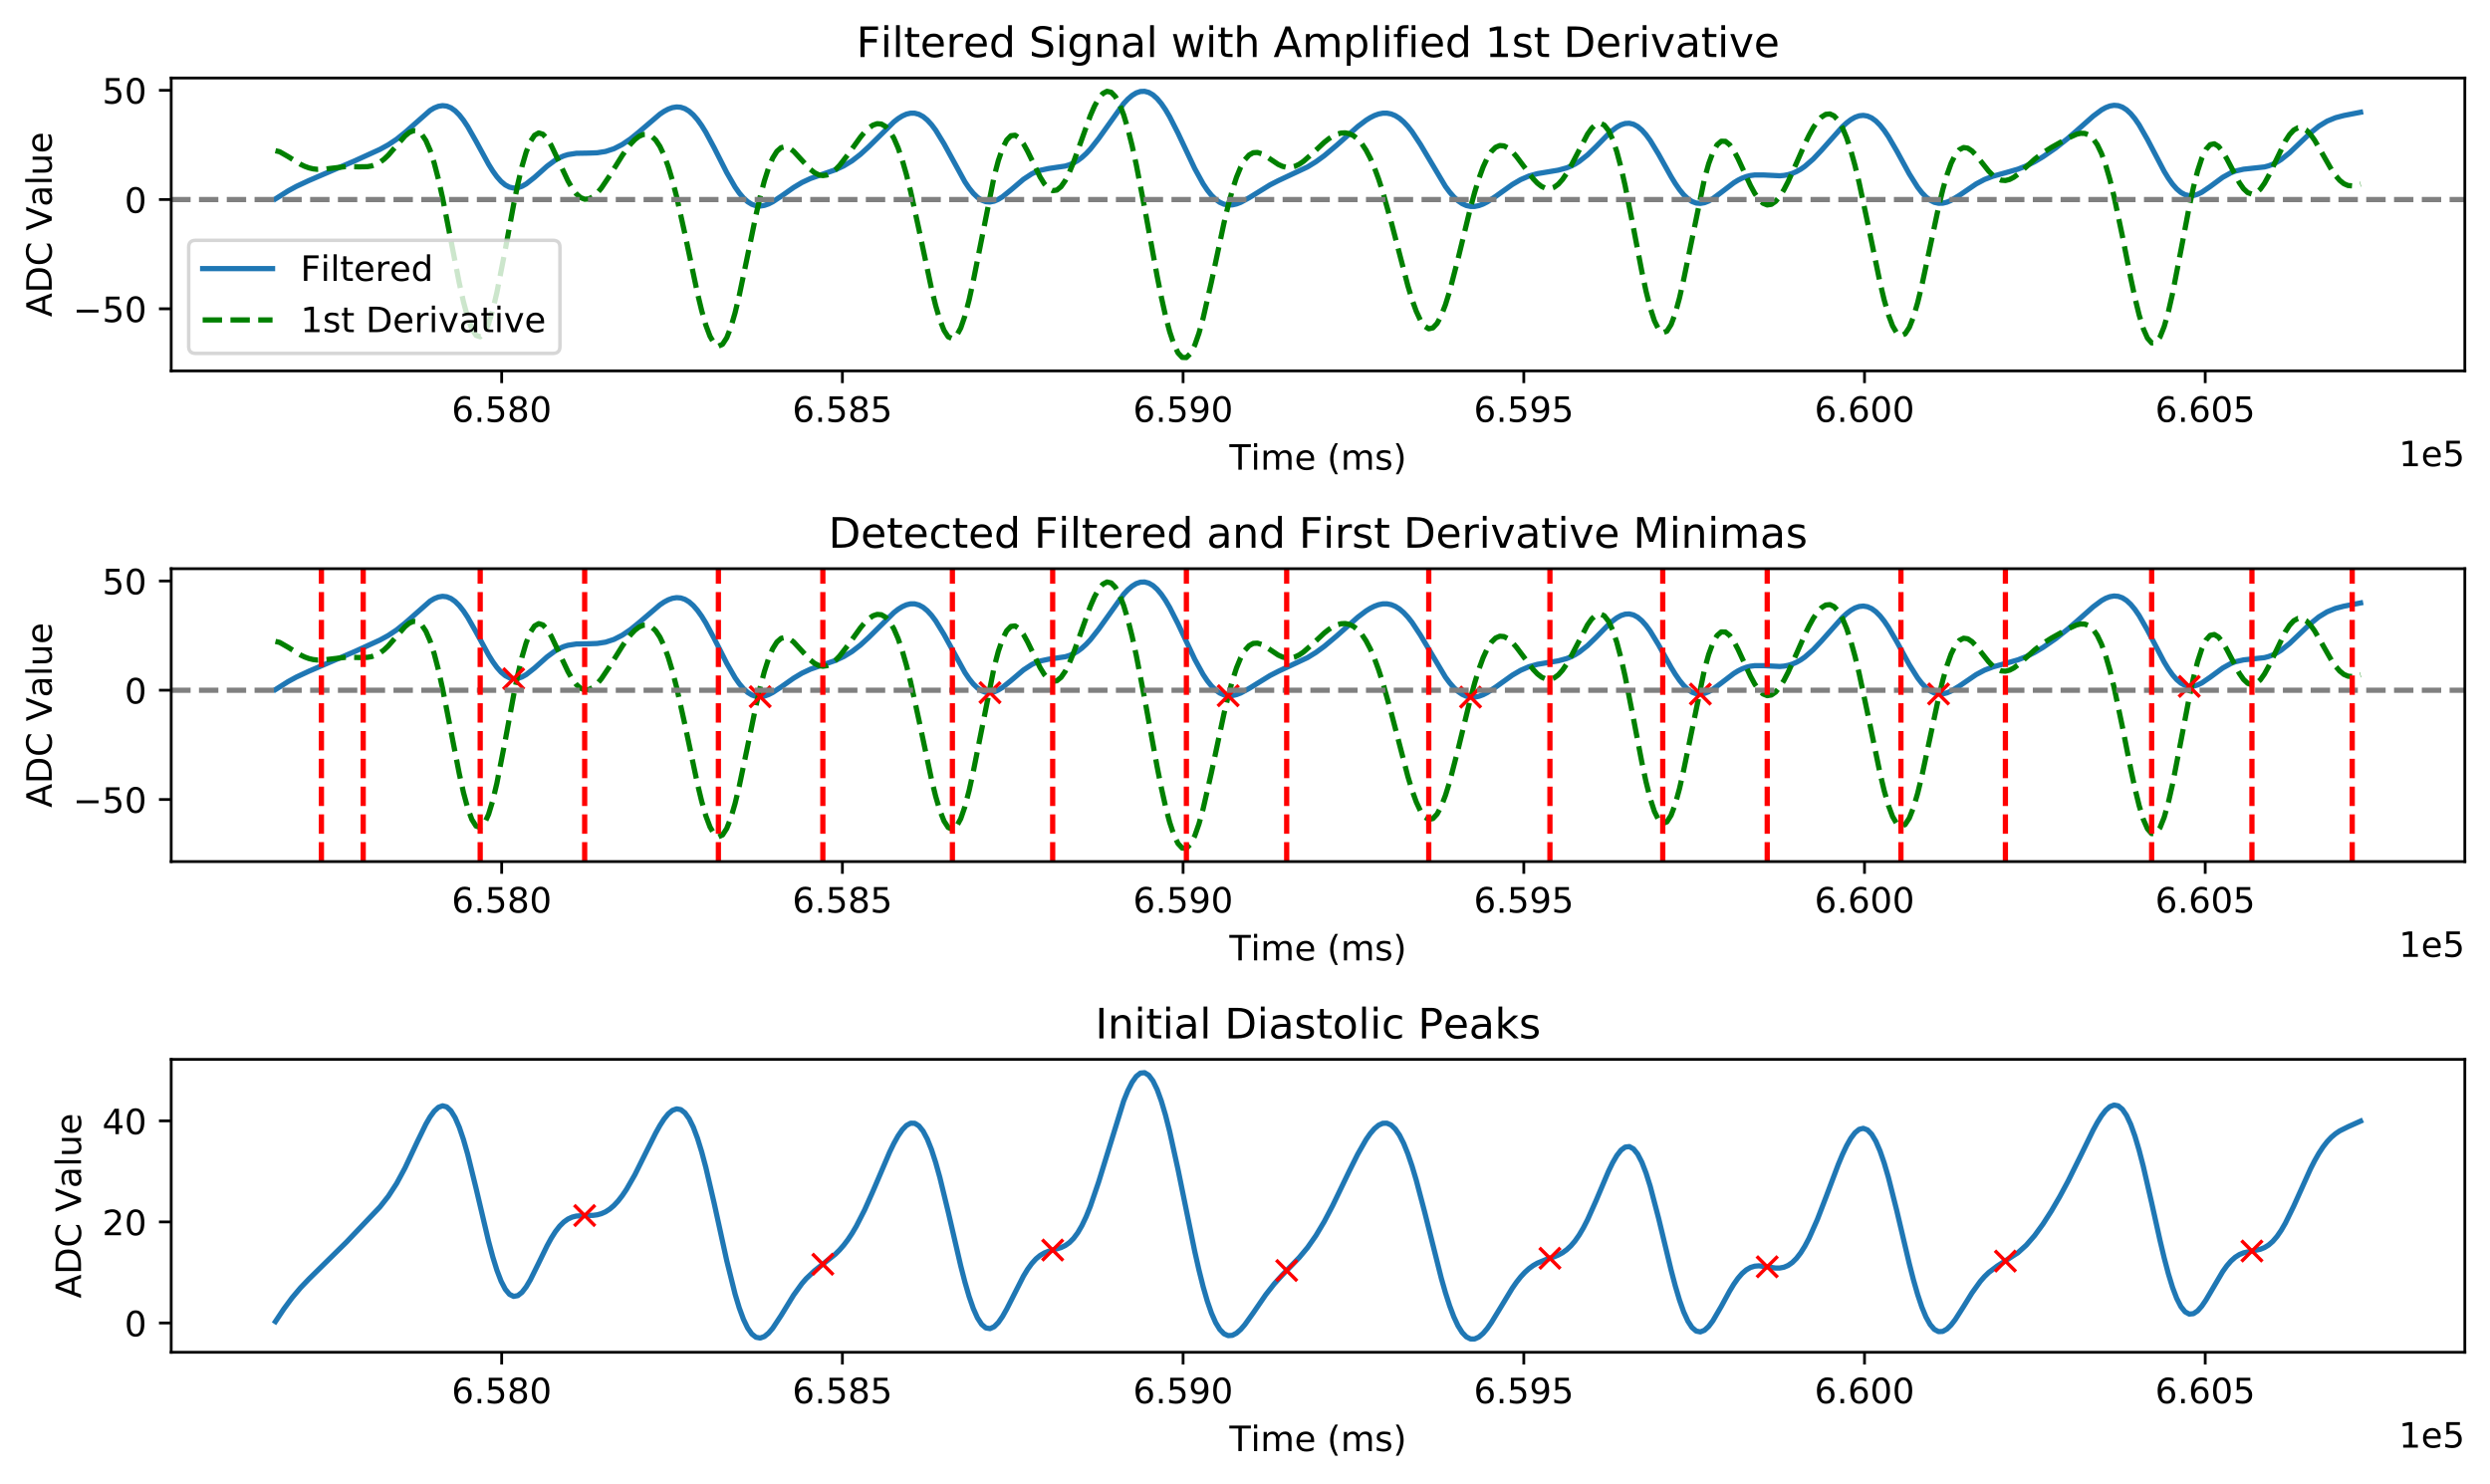 <?xml version="1.0" encoding="utf-8" standalone="no"?>
<!DOCTYPE svg PUBLIC "-//W3C//DTD SVG 1.1//EN"
  "http://www.w3.org/Graphics/SVG/1.1/DTD/svg11.dtd">
<!-- Created with matplotlib (https://matplotlib.org/) -->
<svg height="424.474pt" version="1.1" viewBox="0 0 712.443 424.474" width="712.443pt" xmlns="http://www.w3.org/2000/svg" xmlns:xlink="http://www.w3.org/1999/xlink">
 <defs>
  <style type="text/css">
*{stroke-linecap:butt;stroke-linejoin:round;}
  </style>
 </defs>
 <g id="figure_1">
  <g id="patch_1">
   <path d="M 0 424.474 
L 712.443 424.474 
L 712.443 0 
L 0 0 
z
" style="fill:#ffffff;"/>
  </g>
  <g id="axes_1">
   <g id="patch_2">
    <path d="M 48.983 106.118 
L 705.243 106.118 
L 705.243 22.318 
L 48.983 22.318 
z
" style="fill:#ffffff;"/>
   </g>
   <g id="matplotlib.axis_1">
    <g id="xtick_1">
     <g id="line2d_1">
      <defs>
       <path d="M 0 0 
L 0 3.5 
" id="mc5ce6e85b9" style="stroke:#000000;stroke-width:0.8;"/>
      </defs>
      <g>
       <use style="stroke:#000000;stroke-width:0.8;" x="143.542" xlink:href="#mc5ce6e85b9" y="106.118"/>
      </g>
     </g>
     <g id="text_1">
      <!-- 6.580 -->
      <defs>
       <path d="M 33.016 40.375 
Q 26.375 40.375 22.484 35.828 
Q 18.609 31.297 18.609 23.391 
Q 18.609 15.531 22.484 10.953 
Q 26.375 6.391 33.016 6.391 
Q 39.656 6.391 43.531 10.953 
Q 47.406 15.531 47.406 23.391 
Q 47.406 31.297 43.531 35.828 
Q 39.656 40.375 33.016 40.375 
z
M 52.594 71.297 
L 52.594 62.312 
Q 48.875 64.062 45.094 64.984 
Q 41.312 65.922 37.594 65.922 
Q 27.828 65.922 22.672 59.328 
Q 17.531 52.734 16.797 39.406 
Q 19.672 43.656 24.016 45.922 
Q 28.375 48.188 33.594 48.188 
Q 44.578 48.188 50.953 41.516 
Q 57.328 34.859 57.328 23.391 
Q 57.328 12.156 50.688 5.359 
Q 44.047 -1.422 33.016 -1.422 
Q 20.359 -1.422 13.672 8.266 
Q 6.984 17.969 6.984 36.375 
Q 6.984 53.656 15.188 63.938 
Q 23.391 74.219 37.203 74.219 
Q 40.922 74.219 44.703 73.484 
Q 48.484 72.75 52.594 71.297 
z
" id="DejaVuSans-54"/>
       <path d="M 10.688 12.406 
L 21 12.406 
L 21 0 
L 10.688 0 
z
" id="DejaVuSans-46"/>
       <path d="M 10.797 72.906 
L 49.516 72.906 
L 49.516 64.594 
L 19.828 64.594 
L 19.828 46.734 
Q 21.969 47.469 24.109 47.828 
Q 26.266 48.188 28.422 48.188 
Q 40.625 48.188 47.75 41.5 
Q 54.891 34.812 54.891 23.391 
Q 54.891 11.625 47.562 5.094 
Q 40.234 -1.422 26.906 -1.422 
Q 22.312 -1.422 17.547 -0.641 
Q 12.797 0.141 7.719 1.703 
L 7.719 11.625 
Q 12.109 9.234 16.797 8.062 
Q 21.484 6.891 26.703 6.891 
Q 35.156 6.891 40.078 11.328 
Q 45.016 15.766 45.016 23.391 
Q 45.016 31 40.078 35.438 
Q 35.156 39.891 26.703 39.891 
Q 22.75 39.891 18.812 39.016 
Q 14.891 38.141 10.797 36.281 
z
" id="DejaVuSans-53"/>
       <path d="M 31.781 34.625 
Q 24.75 34.625 20.719 30.859 
Q 16.703 27.094 16.703 20.516 
Q 16.703 13.922 20.719 10.156 
Q 24.75 6.391 31.781 6.391 
Q 38.812 6.391 42.859 10.172 
Q 46.922 13.969 46.922 20.516 
Q 46.922 27.094 42.891 30.859 
Q 38.875 34.625 31.781 34.625 
z
M 21.922 38.812 
Q 15.578 40.375 12.031 44.719 
Q 8.5 49.078 8.5 55.328 
Q 8.5 64.062 14.719 69.141 
Q 20.953 74.219 31.781 74.219 
Q 42.672 74.219 48.875 69.141 
Q 55.078 64.062 55.078 55.328 
Q 55.078 49.078 51.531 44.719 
Q 48 40.375 41.703 38.812 
Q 48.828 37.156 52.797 32.312 
Q 56.781 27.484 56.781 20.516 
Q 56.781 9.906 50.312 4.234 
Q 43.844 -1.422 31.781 -1.422 
Q 19.734 -1.422 13.25 4.234 
Q 6.781 9.906 6.781 20.516 
Q 6.781 27.484 10.781 32.312 
Q 14.797 37.156 21.922 38.812 
z
M 18.312 54.391 
Q 18.312 48.734 21.844 45.562 
Q 25.391 42.391 31.781 42.391 
Q 38.141 42.391 41.719 45.562 
Q 45.312 48.734 45.312 54.391 
Q 45.312 60.062 41.719 63.234 
Q 38.141 66.406 31.781 66.406 
Q 25.391 66.406 21.844 63.234 
Q 18.312 60.062 18.312 54.391 
z
" id="DejaVuSans-56"/>
       <path d="M 31.781 66.406 
Q 24.172 66.406 20.328 58.906 
Q 16.5 51.422 16.5 36.375 
Q 16.5 21.391 20.328 13.891 
Q 24.172 6.391 31.781 6.391 
Q 39.453 6.391 43.281 13.891 
Q 47.125 21.391 47.125 36.375 
Q 47.125 51.422 43.281 58.906 
Q 39.453 66.406 31.781 66.406 
z
M 31.781 74.219 
Q 44.047 74.219 50.516 64.516 
Q 56.984 54.828 56.984 36.375 
Q 56.984 17.969 50.516 8.266 
Q 44.047 -1.422 31.781 -1.422 
Q 19.531 -1.422 13.062 8.266 
Q 6.594 17.969 6.594 36.375 
Q 6.594 54.828 13.062 64.516 
Q 19.531 74.219 31.781 74.219 
z
" id="DejaVuSans-48"/>
      </defs>
      <g transform="translate(129.228 120.717)scale(0.1 -0.1)">
       <use xlink:href="#DejaVuSans-54"/>
       <use x="63.623" xlink:href="#DejaVuSans-46"/>
       <use x="95.41" xlink:href="#DejaVuSans-53"/>
       <use x="159.033" xlink:href="#DejaVuSans-56"/>
       <use x="222.656" xlink:href="#DejaVuSans-48"/>
      </g>
     </g>
    </g>
    <g id="xtick_2">
     <g id="line2d_2">
      <g>
       <use style="stroke:#000000;stroke-width:0.8;" x="241.026" xlink:href="#mc5ce6e85b9" y="106.118"/>
      </g>
     </g>
     <g id="text_2">
      <!-- 6.585 -->
      <g transform="translate(226.712 120.717)scale(0.1 -0.1)">
       <use xlink:href="#DejaVuSans-54"/>
       <use x="63.623" xlink:href="#DejaVuSans-46"/>
       <use x="95.41" xlink:href="#DejaVuSans-53"/>
       <use x="159.033" xlink:href="#DejaVuSans-56"/>
       <use x="222.656" xlink:href="#DejaVuSans-53"/>
      </g>
     </g>
    </g>
    <g id="xtick_3">
     <g id="line2d_3">
      <g>
       <use style="stroke:#000000;stroke-width:0.8;" x="338.509" xlink:href="#mc5ce6e85b9" y="106.118"/>
      </g>
     </g>
     <g id="text_3">
      <!-- 6.590 -->
      <defs>
       <path d="M 10.984 1.516 
L 10.984 10.5 
Q 14.703 8.734 18.5 7.812 
Q 22.312 6.891 25.984 6.891 
Q 35.75 6.891 40.891 13.453 
Q 46.047 20.016 46.781 33.406 
Q 43.953 29.203 39.594 26.953 
Q 35.25 24.703 29.984 24.703 
Q 19.047 24.703 12.672 31.312 
Q 6.297 37.938 6.297 49.422 
Q 6.297 60.641 12.938 67.422 
Q 19.578 74.219 30.609 74.219 
Q 43.266 74.219 49.922 64.516 
Q 56.594 54.828 56.594 36.375 
Q 56.594 19.141 48.406 8.859 
Q 40.234 -1.422 26.422 -1.422 
Q 22.703 -1.422 18.891 -0.688 
Q 15.094 0.047 10.984 1.516 
z
M 30.609 32.422 
Q 37.25 32.422 41.125 36.953 
Q 45.016 41.5 45.016 49.422 
Q 45.016 57.281 41.125 61.844 
Q 37.25 66.406 30.609 66.406 
Q 23.969 66.406 20.094 61.844 
Q 16.219 57.281 16.219 49.422 
Q 16.219 41.5 20.094 36.953 
Q 23.969 32.422 30.609 32.422 
z
" id="DejaVuSans-57"/>
      </defs>
      <g transform="translate(324.195 120.717)scale(0.1 -0.1)">
       <use xlink:href="#DejaVuSans-54"/>
       <use x="63.623" xlink:href="#DejaVuSans-46"/>
       <use x="95.41" xlink:href="#DejaVuSans-53"/>
       <use x="159.033" xlink:href="#DejaVuSans-57"/>
       <use x="222.656" xlink:href="#DejaVuSans-48"/>
      </g>
     </g>
    </g>
    <g id="xtick_4">
     <g id="line2d_4">
      <g>
       <use style="stroke:#000000;stroke-width:0.8;" x="435.993" xlink:href="#mc5ce6e85b9" y="106.118"/>
      </g>
     </g>
     <g id="text_4">
      <!-- 6.595 -->
      <g transform="translate(421.679 120.717)scale(0.1 -0.1)">
       <use xlink:href="#DejaVuSans-54"/>
       <use x="63.623" xlink:href="#DejaVuSans-46"/>
       <use x="95.41" xlink:href="#DejaVuSans-53"/>
       <use x="159.033" xlink:href="#DejaVuSans-57"/>
       <use x="222.656" xlink:href="#DejaVuSans-53"/>
      </g>
     </g>
    </g>
    <g id="xtick_5">
     <g id="line2d_5">
      <g>
       <use style="stroke:#000000;stroke-width:0.8;" x="533.477" xlink:href="#mc5ce6e85b9" y="106.118"/>
      </g>
     </g>
     <g id="text_5">
      <!-- 6.600 -->
      <g transform="translate(519.163 120.717)scale(0.1 -0.1)">
       <use xlink:href="#DejaVuSans-54"/>
       <use x="63.623" xlink:href="#DejaVuSans-46"/>
       <use x="95.41" xlink:href="#DejaVuSans-54"/>
       <use x="159.033" xlink:href="#DejaVuSans-48"/>
       <use x="222.656" xlink:href="#DejaVuSans-48"/>
      </g>
     </g>
    </g>
    <g id="xtick_6">
     <g id="line2d_6">
      <g>
       <use style="stroke:#000000;stroke-width:0.8;" x="630.96" xlink:href="#mc5ce6e85b9" y="106.118"/>
      </g>
     </g>
     <g id="text_6">
      <!-- 6.605 -->
      <g transform="translate(616.646 120.717)scale(0.1 -0.1)">
       <use xlink:href="#DejaVuSans-54"/>
       <use x="63.623" xlink:href="#DejaVuSans-46"/>
       <use x="95.41" xlink:href="#DejaVuSans-54"/>
       <use x="159.033" xlink:href="#DejaVuSans-48"/>
       <use x="222.656" xlink:href="#DejaVuSans-53"/>
      </g>
     </g>
    </g>
    <g id="text_7">
     <!-- Time (ms) -->
     <defs>
      <path d="M -0.297 72.906 
L 61.375 72.906 
L 61.375 64.594 
L 35.5 64.594 
L 35.5 0 
L 25.594 0 
L 25.594 64.594 
L -0.297 64.594 
z
" id="DejaVuSans-84"/>
      <path d="M 9.422 54.688 
L 18.406 54.688 
L 18.406 0 
L 9.422 0 
z
M 9.422 75.984 
L 18.406 75.984 
L 18.406 64.594 
L 9.422 64.594 
z
" id="DejaVuSans-105"/>
      <path d="M 52 44.188 
Q 55.375 50.25 60.062 53.125 
Q 64.75 56 71.094 56 
Q 79.641 56 84.281 50.016 
Q 88.922 44.047 88.922 33.016 
L 88.922 0 
L 79.891 0 
L 79.891 32.719 
Q 79.891 40.578 77.094 44.375 
Q 74.312 48.188 68.609 48.188 
Q 61.625 48.188 57.562 43.547 
Q 53.516 38.922 53.516 30.906 
L 53.516 0 
L 44.484 0 
L 44.484 32.719 
Q 44.484 40.625 41.703 44.406 
Q 38.922 48.188 33.109 48.188 
Q 26.219 48.188 22.156 43.531 
Q 18.109 38.875 18.109 30.906 
L 18.109 0 
L 9.078 0 
L 9.078 54.688 
L 18.109 54.688 
L 18.109 46.188 
Q 21.188 51.219 25.484 53.609 
Q 29.781 56 35.688 56 
Q 41.656 56 45.828 52.969 
Q 50 49.953 52 44.188 
z
" id="DejaVuSans-109"/>
      <path d="M 56.203 29.594 
L 56.203 25.203 
L 14.891 25.203 
Q 15.484 15.922 20.484 11.062 
Q 25.484 6.203 34.422 6.203 
Q 39.594 6.203 44.453 7.469 
Q 49.312 8.734 54.109 11.281 
L 54.109 2.781 
Q 49.266 0.734 44.188 -0.344 
Q 39.109 -1.422 33.891 -1.422 
Q 20.797 -1.422 13.156 6.188 
Q 5.516 13.812 5.516 26.812 
Q 5.516 40.234 12.766 48.109 
Q 20.016 56 32.328 56 
Q 43.359 56 49.781 48.891 
Q 56.203 41.797 56.203 29.594 
z
M 47.219 32.234 
Q 47.125 39.594 43.094 43.984 
Q 39.062 48.391 32.422 48.391 
Q 24.906 48.391 20.391 44.141 
Q 15.875 39.891 15.188 32.172 
z
" id="DejaVuSans-101"/>
      <path id="DejaVuSans-32"/>
      <path d="M 31 75.875 
Q 24.469 64.656 21.281 53.656 
Q 18.109 42.672 18.109 31.391 
Q 18.109 20.125 21.312 9.062 
Q 24.516 -2 31 -13.188 
L 23.188 -13.188 
Q 15.875 -1.703 12.234 9.375 
Q 8.594 20.453 8.594 31.391 
Q 8.594 42.281 12.203 53.312 
Q 15.828 64.359 23.188 75.875 
z
" id="DejaVuSans-40"/>
      <path d="M 44.281 53.078 
L 44.281 44.578 
Q 40.484 46.531 36.375 47.5 
Q 32.281 48.484 27.875 48.484 
Q 21.188 48.484 17.844 46.438 
Q 14.5 44.391 14.5 40.281 
Q 14.5 37.156 16.891 35.375 
Q 19.281 33.594 26.516 31.984 
L 29.594 31.297 
Q 39.156 29.25 43.188 25.516 
Q 47.219 21.781 47.219 15.094 
Q 47.219 7.469 41.188 3.016 
Q 35.156 -1.422 24.609 -1.422 
Q 20.219 -1.422 15.453 -0.562 
Q 10.688 0.297 5.422 2 
L 5.422 11.281 
Q 10.406 8.688 15.234 7.391 
Q 20.062 6.109 24.812 6.109 
Q 31.156 6.109 34.562 8.281 
Q 37.984 10.453 37.984 14.406 
Q 37.984 18.062 35.516 20.016 
Q 33.062 21.969 24.703 23.781 
L 21.578 24.516 
Q 13.234 26.266 9.516 29.906 
Q 5.812 33.547 5.812 39.891 
Q 5.812 47.609 11.281 51.797 
Q 16.75 56 26.812 56 
Q 31.781 56 36.172 55.266 
Q 40.578 54.547 44.281 53.078 
z
" id="DejaVuSans-115"/>
      <path d="M 8.016 75.875 
L 15.828 75.875 
Q 23.141 64.359 26.781 53.312 
Q 30.422 42.281 30.422 31.391 
Q 30.422 20.453 26.781 9.375 
Q 23.141 -1.703 15.828 -13.188 
L 8.016 -13.188 
Q 14.5 -2 17.703 9.062 
Q 20.906 20.125 20.906 31.391 
Q 20.906 42.672 17.703 53.656 
Q 14.5 64.656 8.016 75.875 
z
" id="DejaVuSans-41"/>
     </defs>
     <g transform="translate(351.76 134.395)scale(0.1 -0.1)">
      <use xlink:href="#DejaVuSans-84"/>
      <use x="61.037" xlink:href="#DejaVuSans-105"/>
      <use x="88.82" xlink:href="#DejaVuSans-109"/>
      <use x="186.232" xlink:href="#DejaVuSans-101"/>
      <use x="247.756" xlink:href="#DejaVuSans-32"/>
      <use x="279.543" xlink:href="#DejaVuSans-40"/>
      <use x="318.557" xlink:href="#DejaVuSans-109"/>
      <use x="415.969" xlink:href="#DejaVuSans-115"/>
      <use x="468.068" xlink:href="#DejaVuSans-41"/>
     </g>
    </g>
    <g id="text_8">
     <!-- 1e5 -->
     <defs>
      <path d="M 12.406 8.297 
L 28.516 8.297 
L 28.516 63.922 
L 10.984 60.406 
L 10.984 69.391 
L 28.422 72.906 
L 38.281 72.906 
L 38.281 8.297 
L 54.391 8.297 
L 54.391 0 
L 12.406 0 
z
" id="DejaVuSans-49"/>
     </defs>
     <g transform="translate(686.365 133.395)scale(0.1 -0.1)">
      <use xlink:href="#DejaVuSans-49"/>
      <use x="63.623" xlink:href="#DejaVuSans-101"/>
      <use x="125.146" xlink:href="#DejaVuSans-53"/>
     </g>
    </g>
   </g>
   <g id="matplotlib.axis_2">
    <g id="ytick_1">
     <g id="line2d_7">
      <defs>
       <path d="M 0 0 
L -3.5 0 
" id="m9b8f53694a" style="stroke:#000000;stroke-width:0.8;"/>
      </defs>
      <g>
       <use style="stroke:#000000;stroke-width:0.8;" x="48.983" xlink:href="#m9b8f53694a" y="88.353"/>
      </g>
     </g>
     <g id="text_9">
      <!-- −50 -->
      <defs>
       <path d="M 10.594 35.5 
L 73.188 35.5 
L 73.188 27.203 
L 10.594 27.203 
z
" id="DejaVuSans-8722"/>
      </defs>
      <g transform="translate(20.878 92.152)scale(0.1 -0.1)">
       <use xlink:href="#DejaVuSans-8722"/>
       <use x="83.789" xlink:href="#DejaVuSans-53"/>
       <use x="147.412" xlink:href="#DejaVuSans-48"/>
      </g>
     </g>
    </g>
    <g id="ytick_2">
     <g id="line2d_8">
      <g>
       <use style="stroke:#000000;stroke-width:0.8;" x="48.983" xlink:href="#m9b8f53694a" y="57.097"/>
      </g>
     </g>
     <g id="text_10">
      <!-- 0 -->
      <g transform="translate(35.62 60.896)scale(0.1 -0.1)">
       <use xlink:href="#DejaVuSans-48"/>
      </g>
     </g>
    </g>
    <g id="ytick_3">
     <g id="line2d_9">
      <g>
       <use style="stroke:#000000;stroke-width:0.8;" x="48.983" xlink:href="#m9b8f53694a" y="25.841"/>
      </g>
     </g>
     <g id="text_11">
      <!-- 50 -->
      <g transform="translate(29.258 29.64)scale(0.1 -0.1)">
       <use xlink:href="#DejaVuSans-53"/>
       <use x="63.623" xlink:href="#DejaVuSans-48"/>
      </g>
     </g>
    </g>
    <g id="text_12">
     <!-- ADC Value -->
     <defs>
      <path d="M 34.188 63.188 
L 20.797 26.906 
L 47.609 26.906 
z
M 28.609 72.906 
L 39.797 72.906 
L 67.578 0 
L 57.328 0 
L 50.688 18.703 
L 17.828 18.703 
L 11.188 0 
L 0.781 0 
z
" id="DejaVuSans-65"/>
      <path d="M 19.672 64.797 
L 19.672 8.109 
L 31.594 8.109 
Q 46.688 8.109 53.688 14.938 
Q 60.688 21.781 60.688 36.531 
Q 60.688 51.172 53.688 57.984 
Q 46.688 64.797 31.594 64.797 
z
M 9.812 72.906 
L 30.078 72.906 
Q 51.266 72.906 61.172 64.094 
Q 71.094 55.281 71.094 36.531 
Q 71.094 17.672 61.125 8.828 
Q 51.172 0 30.078 0 
L 9.812 0 
z
" id="DejaVuSans-68"/>
      <path d="M 64.406 67.281 
L 64.406 56.891 
Q 59.422 61.531 53.781 63.812 
Q 48.141 66.109 41.797 66.109 
Q 29.297 66.109 22.656 58.469 
Q 16.016 50.828 16.016 36.375 
Q 16.016 21.969 22.656 14.328 
Q 29.297 6.688 41.797 6.688 
Q 48.141 6.688 53.781 8.984 
Q 59.422 11.281 64.406 15.922 
L 64.406 5.609 
Q 59.234 2.094 53.438 0.328 
Q 47.656 -1.422 41.219 -1.422 
Q 24.656 -1.422 15.125 8.703 
Q 5.609 18.844 5.609 36.375 
Q 5.609 53.953 15.125 64.078 
Q 24.656 74.219 41.219 74.219 
Q 47.75 74.219 53.531 72.484 
Q 59.328 70.75 64.406 67.281 
z
" id="DejaVuSans-67"/>
      <path d="M 28.609 0 
L 0.781 72.906 
L 11.078 72.906 
L 34.188 11.531 
L 57.328 72.906 
L 67.578 72.906 
L 39.797 0 
z
" id="DejaVuSans-86"/>
      <path d="M 34.281 27.484 
Q 23.391 27.484 19.188 25 
Q 14.984 22.516 14.984 16.5 
Q 14.984 11.719 18.141 8.906 
Q 21.297 6.109 26.703 6.109 
Q 34.188 6.109 38.703 11.406 
Q 43.219 16.703 43.219 25.484 
L 43.219 27.484 
z
M 52.203 31.203 
L 52.203 0 
L 43.219 0 
L 43.219 8.297 
Q 40.141 3.328 35.547 0.953 
Q 30.953 -1.422 24.312 -1.422 
Q 15.922 -1.422 10.953 3.297 
Q 6 8.016 6 15.922 
Q 6 25.141 12.172 29.828 
Q 18.359 34.516 30.609 34.516 
L 43.219 34.516 
L 43.219 35.406 
Q 43.219 41.609 39.141 45 
Q 35.062 48.391 27.688 48.391 
Q 23 48.391 18.547 47.266 
Q 14.109 46.141 10.016 43.891 
L 10.016 52.203 
Q 14.938 54.109 19.578 55.047 
Q 24.219 56 28.609 56 
Q 40.484 56 46.344 49.844 
Q 52.203 43.703 52.203 31.203 
z
" id="DejaVuSans-97"/>
      <path d="M 9.422 75.984 
L 18.406 75.984 
L 18.406 0 
L 9.422 0 
z
" id="DejaVuSans-108"/>
      <path d="M 8.5 21.578 
L 8.5 54.688 
L 17.484 54.688 
L 17.484 21.922 
Q 17.484 14.156 20.5 10.266 
Q 23.531 6.391 29.594 6.391 
Q 36.859 6.391 41.078 11.031 
Q 45.312 15.672 45.312 23.688 
L 45.312 54.688 
L 54.297 54.688 
L 54.297 0 
L 45.312 0 
L 45.312 8.406 
Q 42.047 3.422 37.719 1 
Q 33.406 -1.422 27.688 -1.422 
Q 18.266 -1.422 13.375 4.438 
Q 8.5 10.297 8.5 21.578 
z
M 31.109 56 
z
" id="DejaVuSans-117"/>
     </defs>
     <g transform="translate(14.798 90.682)rotate(-90)scale(0.1 -0.1)">
      <use xlink:href="#DejaVuSans-65"/>
      <use x="68.408" xlink:href="#DejaVuSans-68"/>
      <use x="145.41" xlink:href="#DejaVuSans-67"/>
      <use x="215.234" xlink:href="#DejaVuSans-32"/>
      <use x="247.021" xlink:href="#DejaVuSans-86"/>
      <use x="315.32" xlink:href="#DejaVuSans-97"/>
      <use x="376.6" xlink:href="#DejaVuSans-108"/>
      <use x="404.383" xlink:href="#DejaVuSans-117"/>
      <use x="467.762" xlink:href="#DejaVuSans-101"/>
     </g>
    </g>
   </g>
   <g id="line2d_10">
    <path clip-path="url(#p0f4ef7899f)" d="M 78.813 56.918 
L 82.4 54.642 
L 84.791 53.331 
L 88.378 51.66 
L 101.529 46.009 
L 108.703 42.739 
L 111.094 41.427 
L 113.485 39.835 
L 115.876 37.917 
L 123.05 31.596 
L 124.245 30.886 
L 125.441 30.413 
L 126.636 30.225 
L 127.832 30.361 
L 129.028 30.846 
L 130.223 31.691 
L 131.419 32.888 
L 132.614 34.409 
L 133.81 36.213 
L 136.201 40.412 
L 139.788 46.983 
L 140.984 48.907 
L 142.179 50.572 
L 143.375 51.923 
L 144.57 52.921 
L 145.766 53.548 
L 146.962 53.804 
L 148.157 53.71 
L 149.353 53.302 
L 150.548 52.632 
L 152.939 50.751 
L 156.526 47.549 
L 158.917 45.79 
L 160.113 45.121 
L 161.309 44.605 
L 162.504 44.236 
L 164.895 43.867 
L 168.482 43.802 
L 170.873 43.712 
L 173.265 43.339 
L 175.656 42.561 
L 178.047 41.341 
L 180.438 39.71 
L 182.829 37.762 
L 188.807 32.663 
L 190.003 31.861 
L 191.198 31.222 
L 192.394 30.79 
L 193.59 30.603 
L 194.785 30.695 
L 195.981 31.095 
L 197.176 31.819 
L 198.372 32.872 
L 199.568 34.246 
L 200.763 35.92 
L 201.959 37.855 
L 204.35 42.3 
L 207.937 49.381 
L 210.328 53.526 
L 211.523 55.234 
L 212.719 56.64 
L 213.915 57.717 
L 215.11 58.456 
L 216.306 58.863 
L 217.501 58.957 
L 218.697 58.773 
L 219.893 58.353 
L 221.088 57.746 
L 223.479 56.179 
L 227.066 53.647 
L 229.457 52.215 
L 231.848 51.094 
L 235.435 49.83 
L 239.022 48.578 
L 241.413 47.468 
L 243.804 46.008 
L 246.196 44.161 
L 248.587 41.969 
L 255.76 34.872 
L 256.956 33.943 
L 258.151 33.192 
L 259.347 32.658 
L 260.543 32.38 
L 261.738 32.39 
L 262.934 32.713 
L 264.129 33.364 
L 265.325 34.345 
L 266.521 35.646 
L 267.716 37.242 
L 270.107 41.15 
L 276.085 52.039 
L 277.281 53.814 
L 278.477 55.302 
L 279.672 56.461 
L 280.868 57.265 
L 282.063 57.706 
L 283.259 57.795 
L 284.454 57.559 
L 285.65 57.04 
L 286.846 56.292 
L 289.237 54.358 
L 292.824 51.305 
L 295.215 49.736 
L 296.41 49.166 
L 297.606 48.738 
L 299.997 48.225 
L 304.78 47.518 
L 305.975 47.152 
L 307.171 46.633 
L 308.366 45.935 
L 309.562 45.045 
L 310.758 43.958 
L 311.953 42.682 
L 314.344 39.648 
L 321.518 29.613 
L 322.713 28.339 
L 323.909 27.315 
L 325.105 26.583 
L 326.3 26.178 
L 327.496 26.127 
L 328.691 26.447 
L 329.887 27.143 
L 331.083 28.21 
L 332.278 29.632 
L 333.474 31.378 
L 334.669 33.408 
L 337.061 38.11 
L 341.843 48.24 
L 344.234 52.587 
L 345.43 54.382 
L 346.625 55.877 
L 347.821 57.052 
L 349.016 57.901 
L 350.212 58.43 
L 351.408 58.661 
L 352.603 58.622 
L 353.799 58.353 
L 354.994 57.895 
L 357.386 56.6 
L 363.364 52.906 
L 365.755 51.682 
L 374.124 47.76 
L 376.515 46.283 
L 378.906 44.544 
L 382.493 41.528 
L 388.471 36.213 
L 390.862 34.402 
L 392.058 33.657 
L 393.253 33.055 
L 394.449 32.623 
L 395.644 32.389 
L 396.84 32.377 
L 398.036 32.608 
L 399.231 33.098 
L 400.427 33.854 
L 401.622 34.877 
L 402.818 36.158 
L 404.014 37.678 
L 406.405 41.305 
L 413.578 53.359 
L 414.774 54.967 
L 415.97 56.338 
L 417.165 57.444 
L 418.361 58.269 
L 419.556 58.809 
L 420.752 59.07 
L 421.947 59.069 
L 423.143 58.831 
L 424.339 58.388 
L 425.534 57.777 
L 427.925 56.213 
L 432.708 52.786 
L 435.099 51.39 
L 437.49 50.362 
L 439.881 49.688 
L 443.468 49.088 
L 445.859 48.688 
L 448.25 48.038 
L 449.446 47.559 
L 450.642 46.953 
L 451.837 46.211 
L 454.228 44.325 
L 456.62 42.008 
L 460.206 38.345 
L 461.402 37.278 
L 462.598 36.384 
L 463.793 35.72 
L 464.989 35.335 
L 466.184 35.271 
L 467.38 35.555 
L 468.576 36.201 
L 469.771 37.205 
L 470.967 38.545 
L 472.162 40.183 
L 474.553 44.122 
L 478.14 50.555 
L 479.336 52.512 
L 480.531 54.251 
L 481.727 55.713 
L 482.923 56.855 
L 484.118 57.651 
L 485.314 58.095 
L 486.509 58.199 
L 487.705 57.991 
L 488.901 57.515 
L 490.096 56.824 
L 492.487 55.046 
L 496.074 52.302 
L 497.27 51.565 
L 498.465 50.968 
L 499.661 50.523 
L 500.856 50.227 
L 502.052 50.069 
L 504.443 50.061 
L 509.226 50.296 
L 510.421 50.197 
L 511.617 49.977 
L 512.812 49.615 
L 514.008 49.101 
L 515.204 48.429 
L 516.399 47.601 
L 518.79 45.515 
L 521.182 42.98 
L 527.16 36.256 
L 528.355 35.159 
L 529.551 34.246 
L 530.746 33.559 
L 531.942 33.137 
L 533.137 33.013 
L 534.333 33.21 
L 535.529 33.743 
L 536.724 34.615 
L 537.92 35.814 
L 539.115 37.315 
L 540.311 39.08 
L 542.702 43.186 
L 546.289 49.76 
L 548.68 53.573 
L 549.876 55.119 
L 551.071 56.368 
L 552.267 57.294 
L 553.463 57.89 
L 554.658 58.164 
L 555.854 58.139 
L 557.049 57.851 
L 558.245 57.345 
L 560.636 55.893 
L 565.418 52.623 
L 567.81 51.355 
L 570.201 50.43 
L 573.788 49.439 
L 577.374 48.404 
L 579.766 47.465 
L 582.157 46.274 
L 584.548 44.852 
L 588.135 42.374 
L 591.721 39.547 
L 595.308 36.41 
L 598.895 33.233 
L 601.286 31.453 
L 602.482 30.787 
L 603.677 30.332 
L 604.873 30.134 
L 606.069 30.231 
L 607.264 30.654 
L 608.46 31.42 
L 609.655 32.532 
L 610.851 33.976 
L 612.046 35.722 
L 614.438 39.916 
L 619.22 49.043 
L 620.416 51.004 
L 621.611 52.692 
L 622.807 54.057 
L 624.002 55.068 
L 625.198 55.711 
L 626.394 55.995 
L 627.589 55.943 
L 628.785 55.598 
L 629.98 55.014 
L 632.372 53.384 
L 635.958 50.742 
L 638.349 49.419 
L 639.545 48.96 
L 641.936 48.416 
L 647.914 47.768 
L 649.11 47.448 
L 650.305 46.993 
L 651.501 46.39 
L 652.697 45.638 
L 655.088 43.736 
L 658.675 40.304 
L 661.066 38.047 
L 663.457 36.117 
L 665.848 34.659 
L 668.239 33.677 
L 670.63 33.052 
L 675.413 32.119 
L 675.413 32.119 
" style="fill:none;stroke:#1f77b4;stroke-linecap:square;stroke-width:1.5;"/>
   </g>
   <g id="line2d_11">
    <path clip-path="url(#p0f4ef7899f)" d="M 78.813 43.127 
L 80.008 43.411 
L 82.4 44.782 
L 85.986 47.011 
L 87.182 47.59 
L 88.378 48.028 
L 89.573 48.314 
L 90.769 48.449 
L 93.16 48.357 
L 99.138 47.645 
L 102.725 47.736 
L 105.116 47.693 
L 106.311 47.482 
L 107.507 47.076 
L 108.703 46.434 
L 109.898 45.541 
L 111.094 44.41 
L 113.485 41.644 
L 115.876 38.907 
L 117.072 37.913 
L 118.267 37.394 
L 119.463 37.514 
L 120.659 38.418 
L 121.854 40.216 
L 123.05 42.969 
L 124.245 46.678 
L 125.441 51.28 
L 126.636 56.642 
L 129.028 68.808 
L 131.419 81.031 
L 132.614 86.378 
L 133.81 90.81 
L 135.006 94.07 
L 136.201 95.959 
L 137.397 96.357 
L 138.592 95.228 
L 139.788 92.627 
L 140.984 88.695 
L 142.179 83.651 
L 144.57 71.405 
L 146.962 58.525 
L 148.157 52.68 
L 149.353 47.608 
L 150.548 43.514 
L 151.744 40.531 
L 152.939 38.715 
L 154.135 38.039 
L 155.331 38.407 
L 156.526 39.664 
L 157.722 41.611 
L 160.113 46.661 
L 162.504 51.759 
L 163.7 53.852 
L 164.895 55.465 
L 166.091 56.525 
L 167.287 57.004 
L 168.482 56.913 
L 169.678 56.301 
L 170.873 55.237 
L 172.069 53.811 
L 174.46 50.25 
L 178.047 44.474 
L 179.242 42.739 
L 180.438 41.208 
L 181.634 39.946 
L 182.829 39.02 
L 184.025 38.497 
L 185.22 38.45 
L 186.416 38.954 
L 187.612 40.079 
L 188.807 41.884 
L 190.003 44.41 
L 191.198 47.669 
L 192.394 51.642 
L 193.59 56.264 
L 195.981 66.987 
L 199.568 83.931 
L 200.763 88.868 
L 201.959 93.04 
L 203.154 96.233 
L 204.35 98.274 
L 205.545 99.046 
L 206.741 98.498 
L 207.937 96.649 
L 209.132 93.59 
L 210.328 89.475 
L 211.523 84.514 
L 213.915 73.09 
L 216.306 61.511 
L 217.501 56.31 
L 218.697 51.777 
L 219.893 48.055 
L 221.088 45.223 
L 222.284 43.302 
L 223.479 42.254 
L 224.675 41.99 
L 225.871 42.382 
L 227.066 43.272 
L 229.457 45.86 
L 231.848 48.444 
L 233.044 49.402 
L 234.24 50.018 
L 235.435 50.244 
L 236.631 50.065 
L 237.826 49.492 
L 239.022 48.561 
L 240.218 47.328 
L 242.609 44.235 
L 246.196 39.231 
L 247.391 37.799 
L 248.587 36.627 
L 249.782 35.798 
L 250.978 35.394 
L 252.174 35.498 
L 253.369 36.182 
L 254.565 37.514 
L 255.76 39.543 
L 256.956 42.298 
L 258.151 45.778 
L 259.347 49.949 
L 260.543 54.739 
L 262.934 65.671 
L 266.521 82.605 
L 267.716 87.456 
L 268.912 91.504 
L 270.107 94.533 
L 271.303 96.368 
L 272.499 96.889 
L 273.694 96.042 
L 274.89 93.843 
L 276.085 90.385 
L 277.281 85.83 
L 278.477 80.403 
L 284.454 50.448 
L 285.65 45.941 
L 286.846 42.451 
L 288.041 40.076 
L 289.237 38.841 
L 290.432 38.693 
L 291.628 39.511 
L 292.824 41.116 
L 294.019 43.284 
L 297.606 50.65 
L 298.802 52.585 
L 299.997 53.929 
L 301.193 54.553 
L 302.388 54.386 
L 303.584 53.417 
L 304.78 51.69 
L 305.975 49.3 
L 307.171 46.387 
L 311.953 33.128 
L 313.149 30.379 
L 314.344 28.209 
L 315.54 26.756 
L 316.735 26.127 
L 317.931 26.4 
L 319.127 27.618 
L 320.322 29.788 
L 321.518 32.888 
L 322.713 36.865 
L 323.909 41.636 
L 325.105 47.087 
L 327.496 59.46 
L 331.083 79.012 
L 332.278 84.987 
L 333.474 90.348 
L 334.669 94.904 
L 335.865 98.491 
L 337.061 100.974 
L 338.256 102.261 
L 339.452 102.309 
L 340.647 101.126 
L 341.843 98.773 
L 343.038 95.367 
L 344.234 91.066 
L 346.625 80.606 
L 350.212 63.789 
L 351.408 58.786 
L 352.603 54.383 
L 353.799 50.697 
L 354.994 47.794 
L 356.19 45.69 
L 357.386 44.351 
L 358.581 43.698 
L 359.777 43.625 
L 360.972 43.995 
L 362.168 44.663 
L 365.755 47.054 
L 366.95 47.594 
L 368.146 47.877 
L 369.341 47.869 
L 370.537 47.567 
L 371.733 46.99 
L 372.928 46.179 
L 375.319 44.086 
L 378.906 40.72 
L 380.102 39.771 
L 381.297 38.991 
L 382.493 38.415 
L 383.689 38.078 
L 384.884 38.014 
L 386.08 38.255 
L 387.275 38.834 
L 388.471 39.788 
L 389.667 41.153 
L 390.862 42.961 
L 392.058 45.238 
L 393.253 47.998 
L 394.449 51.237 
L 395.644 54.93 
L 398.036 63.44 
L 402.818 81.753 
L 404.014 85.692 
L 405.209 89.031 
L 406.405 91.62 
L 407.6 93.332 
L 408.796 94.076 
L 409.992 93.808 
L 411.187 92.529 
L 412.383 90.285 
L 413.578 87.171 
L 414.774 83.322 
L 417.165 74.103 
L 420.752 59.387 
L 421.947 54.99 
L 423.143 51.099 
L 424.339 47.819 
L 425.534 45.219 
L 426.73 43.33 
L 427.925 42.149 
L 429.121 41.641 
L 430.317 41.743 
L 431.512 42.374 
L 432.708 43.433 
L 433.903 44.809 
L 438.686 51.164 
L 439.881 52.416 
L 441.077 53.345 
L 442.273 53.878 
L 443.468 53.967 
L 444.664 53.578 
L 445.859 52.706 
L 447.055 51.371 
L 448.25 49.623 
L 449.446 47.54 
L 454.228 38.387 
L 455.424 36.699 
L 456.62 35.601 
L 457.815 35.253 
L 459.011 35.788 
L 460.206 37.3 
L 461.402 39.834 
L 462.598 43.379 
L 463.793 47.86 
L 464.989 53.142 
L 467.38 65.285 
L 469.771 77.734 
L 470.967 83.318 
L 472.162 88.085 
L 473.358 91.778 
L 474.553 94.197 
L 475.749 95.207 
L 476.945 94.752 
L 478.14 92.862 
L 479.336 89.643 
L 480.531 85.281 
L 481.727 80.022 
L 487.705 51.074 
L 488.901 46.821 
L 490.096 43.582 
L 491.292 41.443 
L 492.487 40.416 
L 493.683 40.44 
L 494.879 41.392 
L 496.074 43.1 
L 497.27 45.353 
L 500.856 53.101 
L 502.052 55.302 
L 503.248 57.025 
L 504.443 58.16 
L 505.639 58.643 
L 506.834 58.457 
L 508.03 57.624 
L 509.226 56.204 
L 510.421 54.285 
L 511.617 51.972 
L 514.008 46.652 
L 516.399 41.212 
L 517.595 38.736 
L 518.79 36.558 
L 519.986 34.774 
L 521.182 33.469 
L 522.377 32.721 
L 523.573 32.6 
L 524.768 33.167 
L 525.964 34.472 
L 527.16 36.545 
L 528.355 39.396 
L 529.551 43.009 
L 530.746 47.334 
L 531.942 52.285 
L 534.333 63.532 
L 537.92 80.872 
L 539.115 85.856 
L 540.311 90.05 
L 541.507 93.249 
L 542.702 95.29 
L 543.898 96.063 
L 545.093 95.522 
L 546.289 93.692 
L 547.485 90.664 
L 548.68 86.598 
L 549.876 81.707 
L 552.267 70.5 
L 554.658 59.287 
L 555.854 54.34 
L 557.049 50.112 
L 558.245 46.743 
L 559.44 44.31 
L 560.636 42.818 
L 561.832 42.214 
L 563.027 42.388 
L 564.223 43.188 
L 565.418 44.433 
L 569.005 48.959 
L 570.201 50.183 
L 571.396 51.068 
L 572.592 51.56 
L 573.788 51.647 
L 574.983 51.353 
L 576.179 50.733 
L 577.374 49.864 
L 579.766 47.726 
L 582.157 45.551 
L 584.548 43.697 
L 586.939 42.185 
L 591.721 39.518 
L 594.113 38.425 
L 595.308 38.14 
L 596.504 38.171 
L 597.699 38.647 
L 598.895 39.693 
L 600.091 41.423 
L 601.286 43.92 
L 602.482 47.232 
L 603.677 51.35 
L 604.873 56.207 
L 607.264 67.561 
L 609.655 79.607 
L 610.851 85.191 
L 612.046 90.087 
L 613.242 94.017 
L 614.438 96.752 
L 615.633 98.118 
L 616.829 98.017 
L 618.024 96.437 
L 619.22 93.453 
L 620.416 89.225 
L 621.611 83.983 
L 624.002 71.661 
L 626.394 59.133 
L 627.589 53.603 
L 628.785 48.919 
L 629.98 45.265 
L 631.176 42.75 
L 632.372 41.397 
L 633.567 41.15 
L 634.763 41.879 
L 635.958 43.391 
L 637.154 45.449 
L 640.741 52.309 
L 641.936 54.017 
L 643.132 55.125 
L 644.327 55.529 
L 645.523 55.191 
L 646.719 54.137 
L 647.914 52.454 
L 649.11 50.278 
L 653.892 40.353 
L 655.088 38.509 
L 656.283 37.222 
L 657.479 36.568 
L 658.675 36.576 
L 659.87 37.223 
L 661.066 38.437 
L 662.261 40.11 
L 664.652 44.261 
L 667.044 48.449 
L 668.239 50.205 
L 669.435 51.596 
L 670.63 52.562 
L 671.826 53.083 
L 673.022 53.177 
L 675.413 52.668 
L 675.413 52.668 
" style="fill:none;stroke:#008000;stroke-dasharray:5.55,2.4;stroke-dashoffset:0;stroke-width:1.5;"/>
   </g>
   <g id="line2d_12">
    <path clip-path="url(#p0f4ef7899f)" d="M 48.983 57.097 
L 705.243 57.097 
" style="fill:none;stroke:#808080;stroke-dasharray:5.55,2.4;stroke-dashoffset:0;stroke-width:1.5;"/>
   </g>
   <g id="patch_3">
    <path d="M 48.983 106.118 
L 48.983 22.318 
" style="fill:none;stroke:#000000;stroke-linecap:square;stroke-linejoin:miter;stroke-width:0.8;"/>
   </g>
   <g id="patch_4">
    <path d="M 705.243 106.118 
L 705.243 22.318 
" style="fill:none;stroke:#000000;stroke-linecap:square;stroke-linejoin:miter;stroke-width:0.8;"/>
   </g>
   <g id="patch_5">
    <path d="M 48.983 106.118 
L 705.243 106.118 
" style="fill:none;stroke:#000000;stroke-linecap:square;stroke-linejoin:miter;stroke-width:0.8;"/>
   </g>
   <g id="patch_6">
    <path d="M 48.983 22.318 
L 705.243 22.318 
" style="fill:none;stroke:#000000;stroke-linecap:square;stroke-linejoin:miter;stroke-width:0.8;"/>
   </g>
   <g id="text_13">
    <!-- Filtered Signal with Amplified 1st Derivative -->
    <defs>
     <path d="M 9.812 72.906 
L 51.703 72.906 
L 51.703 64.594 
L 19.672 64.594 
L 19.672 43.109 
L 48.578 43.109 
L 48.578 34.812 
L 19.672 34.812 
L 19.672 0 
L 9.812 0 
z
" id="DejaVuSans-70"/>
     <path d="M 18.312 70.219 
L 18.312 54.688 
L 36.812 54.688 
L 36.812 47.703 
L 18.312 47.703 
L 18.312 18.016 
Q 18.312 11.328 20.141 9.422 
Q 21.969 7.516 27.594 7.516 
L 36.812 7.516 
L 36.812 0 
L 27.594 0 
Q 17.188 0 13.234 3.875 
Q 9.281 7.766 9.281 18.016 
L 9.281 47.703 
L 2.688 47.703 
L 2.688 54.688 
L 9.281 54.688 
L 9.281 70.219 
z
" id="DejaVuSans-116"/>
     <path d="M 41.109 46.297 
Q 39.594 47.172 37.812 47.578 
Q 36.031 48 33.891 48 
Q 26.266 48 22.188 43.047 
Q 18.109 38.094 18.109 28.812 
L 18.109 0 
L 9.078 0 
L 9.078 54.688 
L 18.109 54.688 
L 18.109 46.188 
Q 20.953 51.172 25.484 53.578 
Q 30.031 56 36.531 56 
Q 37.453 56 38.578 55.875 
Q 39.703 55.766 41.062 55.516 
z
" id="DejaVuSans-114"/>
     <path d="M 45.406 46.391 
L 45.406 75.984 
L 54.391 75.984 
L 54.391 0 
L 45.406 0 
L 45.406 8.203 
Q 42.578 3.328 38.25 0.953 
Q 33.938 -1.422 27.875 -1.422 
Q 17.969 -1.422 11.734 6.484 
Q 5.516 14.406 5.516 27.297 
Q 5.516 40.188 11.734 48.094 
Q 17.969 56 27.875 56 
Q 33.938 56 38.25 53.625 
Q 42.578 51.266 45.406 46.391 
z
M 14.797 27.297 
Q 14.797 17.391 18.875 11.75 
Q 22.953 6.109 30.078 6.109 
Q 37.203 6.109 41.297 11.75 
Q 45.406 17.391 45.406 27.297 
Q 45.406 37.203 41.297 42.844 
Q 37.203 48.484 30.078 48.484 
Q 22.953 48.484 18.875 42.844 
Q 14.797 37.203 14.797 27.297 
z
" id="DejaVuSans-100"/>
     <path d="M 53.516 70.516 
L 53.516 60.891 
Q 47.906 63.578 42.922 64.891 
Q 37.938 66.219 33.297 66.219 
Q 25.25 66.219 20.875 63.094 
Q 16.5 59.969 16.5 54.203 
Q 16.5 49.359 19.406 46.891 
Q 22.312 44.438 30.422 42.922 
L 36.375 41.703 
Q 47.406 39.594 52.656 34.297 
Q 57.906 29 57.906 20.125 
Q 57.906 9.516 50.797 4.047 
Q 43.703 -1.422 29.984 -1.422 
Q 24.812 -1.422 18.969 -0.25 
Q 13.141 0.922 6.891 3.219 
L 6.891 13.375 
Q 12.891 10.016 18.656 8.297 
Q 24.422 6.594 29.984 6.594 
Q 38.422 6.594 43.016 9.906 
Q 47.609 13.234 47.609 19.391 
Q 47.609 24.75 44.312 27.781 
Q 41.016 30.812 33.5 32.328 
L 27.484 33.5 
Q 16.453 35.688 11.516 40.375 
Q 6.594 45.062 6.594 53.422 
Q 6.594 63.094 13.406 68.656 
Q 20.219 74.219 32.172 74.219 
Q 37.312 74.219 42.625 73.281 
Q 47.953 72.359 53.516 70.516 
z
" id="DejaVuSans-83"/>
     <path d="M 45.406 27.984 
Q 45.406 37.75 41.375 43.109 
Q 37.359 48.484 30.078 48.484 
Q 22.859 48.484 18.828 43.109 
Q 14.797 37.75 14.797 27.984 
Q 14.797 18.266 18.828 12.891 
Q 22.859 7.516 30.078 7.516 
Q 37.359 7.516 41.375 12.891 
Q 45.406 18.266 45.406 27.984 
z
M 54.391 6.781 
Q 54.391 -7.172 48.188 -13.984 
Q 42 -20.797 29.203 -20.797 
Q 24.469 -20.797 20.266 -20.094 
Q 16.062 -19.391 12.109 -17.922 
L 12.109 -9.188 
Q 16.062 -11.328 19.922 -12.344 
Q 23.781 -13.375 27.781 -13.375 
Q 36.625 -13.375 41.016 -8.766 
Q 45.406 -4.156 45.406 5.172 
L 45.406 9.625 
Q 42.625 4.781 38.281 2.391 
Q 33.938 0 27.875 0 
Q 17.828 0 11.672 7.656 
Q 5.516 15.328 5.516 27.984 
Q 5.516 40.672 11.672 48.328 
Q 17.828 56 27.875 56 
Q 33.938 56 38.281 53.609 
Q 42.625 51.219 45.406 46.391 
L 45.406 54.688 
L 54.391 54.688 
z
" id="DejaVuSans-103"/>
     <path d="M 54.891 33.016 
L 54.891 0 
L 45.906 0 
L 45.906 32.719 
Q 45.906 40.484 42.875 44.328 
Q 39.844 48.188 33.797 48.188 
Q 26.516 48.188 22.312 43.547 
Q 18.109 38.922 18.109 30.906 
L 18.109 0 
L 9.078 0 
L 9.078 54.688 
L 18.109 54.688 
L 18.109 46.188 
Q 21.344 51.125 25.703 53.562 
Q 30.078 56 35.797 56 
Q 45.219 56 50.047 50.172 
Q 54.891 44.344 54.891 33.016 
z
" id="DejaVuSans-110"/>
     <path d="M 4.203 54.688 
L 13.188 54.688 
L 24.422 12.016 
L 35.594 54.688 
L 46.188 54.688 
L 57.422 12.016 
L 68.609 54.688 
L 77.594 54.688 
L 63.281 0 
L 52.688 0 
L 40.922 44.828 
L 29.109 0 
L 18.5 0 
z
" id="DejaVuSans-119"/>
     <path d="M 54.891 33.016 
L 54.891 0 
L 45.906 0 
L 45.906 32.719 
Q 45.906 40.484 42.875 44.328 
Q 39.844 48.188 33.797 48.188 
Q 26.516 48.188 22.312 43.547 
Q 18.109 38.922 18.109 30.906 
L 18.109 0 
L 9.078 0 
L 9.078 75.984 
L 18.109 75.984 
L 18.109 46.188 
Q 21.344 51.125 25.703 53.562 
Q 30.078 56 35.797 56 
Q 45.219 56 50.047 50.172 
Q 54.891 44.344 54.891 33.016 
z
" id="DejaVuSans-104"/>
     <path d="M 18.109 8.203 
L 18.109 -20.797 
L 9.078 -20.797 
L 9.078 54.688 
L 18.109 54.688 
L 18.109 46.391 
Q 20.953 51.266 25.266 53.625 
Q 29.594 56 35.594 56 
Q 45.562 56 51.781 48.094 
Q 58.016 40.188 58.016 27.297 
Q 58.016 14.406 51.781 6.484 
Q 45.562 -1.422 35.594 -1.422 
Q 29.594 -1.422 25.266 0.953 
Q 20.953 3.328 18.109 8.203 
z
M 48.688 27.297 
Q 48.688 37.203 44.609 42.844 
Q 40.531 48.484 33.406 48.484 
Q 26.266 48.484 22.188 42.844 
Q 18.109 37.203 18.109 27.297 
Q 18.109 17.391 22.188 11.75 
Q 26.266 6.109 33.406 6.109 
Q 40.531 6.109 44.609 11.75 
Q 48.688 17.391 48.688 27.297 
z
" id="DejaVuSans-112"/>
     <path d="M 37.109 75.984 
L 37.109 68.5 
L 28.516 68.5 
Q 23.688 68.5 21.797 66.547 
Q 19.922 64.594 19.922 59.516 
L 19.922 54.688 
L 34.719 54.688 
L 34.719 47.703 
L 19.922 47.703 
L 19.922 0 
L 10.891 0 
L 10.891 47.703 
L 2.297 47.703 
L 2.297 54.688 
L 10.891 54.688 
L 10.891 58.5 
Q 10.891 67.625 15.141 71.797 
Q 19.391 75.984 28.609 75.984 
z
" id="DejaVuSans-102"/>
     <path d="M 2.984 54.688 
L 12.5 54.688 
L 29.594 8.797 
L 46.688 54.688 
L 56.203 54.688 
L 35.688 0 
L 23.484 0 
z
" id="DejaVuSans-118"/>
    </defs>
    <g transform="translate(245.028 16.318)scale(0.12 -0.12)">
     <use xlink:href="#DejaVuSans-70"/>
     <use x="57.41" xlink:href="#DejaVuSans-105"/>
     <use x="85.193" xlink:href="#DejaVuSans-108"/>
     <use x="112.977" xlink:href="#DejaVuSans-116"/>
     <use x="152.186" xlink:href="#DejaVuSans-101"/>
     <use x="213.709" xlink:href="#DejaVuSans-114"/>
     <use x="254.791" xlink:href="#DejaVuSans-101"/>
     <use x="316.314" xlink:href="#DejaVuSans-100"/>
     <use x="379.791" xlink:href="#DejaVuSans-32"/>
     <use x="411.578" xlink:href="#DejaVuSans-83"/>
     <use x="475.055" xlink:href="#DejaVuSans-105"/>
     <use x="502.838" xlink:href="#DejaVuSans-103"/>
     <use x="566.314" xlink:href="#DejaVuSans-110"/>
     <use x="629.693" xlink:href="#DejaVuSans-97"/>
     <use x="690.973" xlink:href="#DejaVuSans-108"/>
     <use x="718.756" xlink:href="#DejaVuSans-32"/>
     <use x="750.543" xlink:href="#DejaVuSans-119"/>
     <use x="832.33" xlink:href="#DejaVuSans-105"/>
     <use x="860.113" xlink:href="#DejaVuSans-116"/>
     <use x="899.322" xlink:href="#DejaVuSans-104"/>
     <use x="962.701" xlink:href="#DejaVuSans-32"/>
     <use x="994.488" xlink:href="#DejaVuSans-65"/>
     <use x="1062.896" xlink:href="#DejaVuSans-109"/>
     <use x="1160.309" xlink:href="#DejaVuSans-112"/>
     <use x="1223.785" xlink:href="#DejaVuSans-108"/>
     <use x="1251.568" xlink:href="#DejaVuSans-105"/>
     <use x="1279.352" xlink:href="#DejaVuSans-102"/>
     <use x="1314.557" xlink:href="#DejaVuSans-105"/>
     <use x="1342.34" xlink:href="#DejaVuSans-101"/>
     <use x="1403.863" xlink:href="#DejaVuSans-100"/>
     <use x="1467.34" xlink:href="#DejaVuSans-32"/>
     <use x="1499.127" xlink:href="#DejaVuSans-49"/>
     <use x="1562.75" xlink:href="#DejaVuSans-115"/>
     <use x="1614.85" xlink:href="#DejaVuSans-116"/>
     <use x="1654.059" xlink:href="#DejaVuSans-32"/>
     <use x="1685.846" xlink:href="#DejaVuSans-68"/>
     <use x="1762.848" xlink:href="#DejaVuSans-101"/>
     <use x="1824.371" xlink:href="#DejaVuSans-114"/>
     <use x="1865.484" xlink:href="#DejaVuSans-105"/>
     <use x="1893.268" xlink:href="#DejaVuSans-118"/>
     <use x="1952.447" xlink:href="#DejaVuSans-97"/>
     <use x="2013.727" xlink:href="#DejaVuSans-116"/>
     <use x="2052.936" xlink:href="#DejaVuSans-105"/>
     <use x="2080.719" xlink:href="#DejaVuSans-118"/>
     <use x="2139.898" xlink:href="#DejaVuSans-101"/>
    </g>
   </g>
   <g id="legend_1">
    <g id="patch_7">
     <path d="M 55.983 101.118 
L 158.213 101.118 
Q 160.213 101.118 160.213 99.118 
L 160.213 70.762 
Q 160.213 68.762 158.213 68.762 
L 55.983 68.762 
Q 53.983 68.762 53.983 70.762 
L 53.983 99.118 
Q 53.983 101.118 55.983 101.118 
z
" style="fill:#ffffff;opacity:0.8;stroke:#cccccc;stroke-linejoin:miter;"/>
    </g>
    <g id="line2d_13">
     <path d="M 57.983 76.86 
L 77.983 76.86 
" style="fill:none;stroke:#1f77b4;stroke-linecap:square;stroke-width:1.5;"/>
    </g>
    <g id="line2d_14"/>
    <g id="text_14">
     <!-- Filtered -->
     <g transform="translate(85.983 80.36)scale(0.1 -0.1)">
      <use xlink:href="#DejaVuSans-70"/>
      <use x="57.41" xlink:href="#DejaVuSans-105"/>
      <use x="85.193" xlink:href="#DejaVuSans-108"/>
      <use x="112.977" xlink:href="#DejaVuSans-116"/>
      <use x="152.186" xlink:href="#DejaVuSans-101"/>
      <use x="213.709" xlink:href="#DejaVuSans-114"/>
      <use x="254.791" xlink:href="#DejaVuSans-101"/>
      <use x="316.314" xlink:href="#DejaVuSans-100"/>
     </g>
    </g>
    <g id="line2d_15">
     <path d="M 57.983 91.538 
L 77.983 91.538 
" style="fill:none;stroke:#008000;stroke-dasharray:5.55,2.4;stroke-dashoffset:0;stroke-width:1.5;"/>
    </g>
    <g id="line2d_16"/>
    <g id="text_15">
     <!-- 1st Derivative -->
     <g transform="translate(85.983 95.038)scale(0.1 -0.1)">
      <use xlink:href="#DejaVuSans-49"/>
      <use x="63.623" xlink:href="#DejaVuSans-115"/>
      <use x="115.723" xlink:href="#DejaVuSans-116"/>
      <use x="154.932" xlink:href="#DejaVuSans-32"/>
      <use x="186.719" xlink:href="#DejaVuSans-68"/>
      <use x="263.721" xlink:href="#DejaVuSans-101"/>
      <use x="325.244" xlink:href="#DejaVuSans-114"/>
      <use x="366.357" xlink:href="#DejaVuSans-105"/>
      <use x="394.141" xlink:href="#DejaVuSans-118"/>
      <use x="453.32" xlink:href="#DejaVuSans-97"/>
      <use x="514.6" xlink:href="#DejaVuSans-116"/>
      <use x="553.809" xlink:href="#DejaVuSans-105"/>
      <use x="581.592" xlink:href="#DejaVuSans-118"/>
      <use x="640.771" xlink:href="#DejaVuSans-101"/>
     </g>
    </g>
   </g>
  </g>
  <g id="axes_2">
   <g id="patch_8">
    <path d="M 48.983 246.518 
L 705.243 246.518 
L 705.243 162.718 
L 48.983 162.718 
z
" style="fill:#ffffff;"/>
   </g>
   <g id="matplotlib.axis_3">
    <g id="xtick_7">
     <g id="line2d_17">
      <g>
       <use style="stroke:#000000;stroke-width:0.8;" x="143.542" xlink:href="#mc5ce6e85b9" y="246.518"/>
      </g>
     </g>
     <g id="text_16">
      <!-- 6.580 -->
      <g transform="translate(129.228 261.117)scale(0.1 -0.1)">
       <use xlink:href="#DejaVuSans-54"/>
       <use x="63.623" xlink:href="#DejaVuSans-46"/>
       <use x="95.41" xlink:href="#DejaVuSans-53"/>
       <use x="159.033" xlink:href="#DejaVuSans-56"/>
       <use x="222.656" xlink:href="#DejaVuSans-48"/>
      </g>
     </g>
    </g>
    <g id="xtick_8">
     <g id="line2d_18">
      <g>
       <use style="stroke:#000000;stroke-width:0.8;" x="241.026" xlink:href="#mc5ce6e85b9" y="246.518"/>
      </g>
     </g>
     <g id="text_17">
      <!-- 6.585 -->
      <g transform="translate(226.712 261.117)scale(0.1 -0.1)">
       <use xlink:href="#DejaVuSans-54"/>
       <use x="63.623" xlink:href="#DejaVuSans-46"/>
       <use x="95.41" xlink:href="#DejaVuSans-53"/>
       <use x="159.033" xlink:href="#DejaVuSans-56"/>
       <use x="222.656" xlink:href="#DejaVuSans-53"/>
      </g>
     </g>
    </g>
    <g id="xtick_9">
     <g id="line2d_19">
      <g>
       <use style="stroke:#000000;stroke-width:0.8;" x="338.509" xlink:href="#mc5ce6e85b9" y="246.518"/>
      </g>
     </g>
     <g id="text_18">
      <!-- 6.590 -->
      <g transform="translate(324.195 261.117)scale(0.1 -0.1)">
       <use xlink:href="#DejaVuSans-54"/>
       <use x="63.623" xlink:href="#DejaVuSans-46"/>
       <use x="95.41" xlink:href="#DejaVuSans-53"/>
       <use x="159.033" xlink:href="#DejaVuSans-57"/>
       <use x="222.656" xlink:href="#DejaVuSans-48"/>
      </g>
     </g>
    </g>
    <g id="xtick_10">
     <g id="line2d_20">
      <g>
       <use style="stroke:#000000;stroke-width:0.8;" x="435.993" xlink:href="#mc5ce6e85b9" y="246.518"/>
      </g>
     </g>
     <g id="text_19">
      <!-- 6.595 -->
      <g transform="translate(421.679 261.117)scale(0.1 -0.1)">
       <use xlink:href="#DejaVuSans-54"/>
       <use x="63.623" xlink:href="#DejaVuSans-46"/>
       <use x="95.41" xlink:href="#DejaVuSans-53"/>
       <use x="159.033" xlink:href="#DejaVuSans-57"/>
       <use x="222.656" xlink:href="#DejaVuSans-53"/>
      </g>
     </g>
    </g>
    <g id="xtick_11">
     <g id="line2d_21">
      <g>
       <use style="stroke:#000000;stroke-width:0.8;" x="533.477" xlink:href="#mc5ce6e85b9" y="246.518"/>
      </g>
     </g>
     <g id="text_20">
      <!-- 6.600 -->
      <g transform="translate(519.163 261.117)scale(0.1 -0.1)">
       <use xlink:href="#DejaVuSans-54"/>
       <use x="63.623" xlink:href="#DejaVuSans-46"/>
       <use x="95.41" xlink:href="#DejaVuSans-54"/>
       <use x="159.033" xlink:href="#DejaVuSans-48"/>
       <use x="222.656" xlink:href="#DejaVuSans-48"/>
      </g>
     </g>
    </g>
    <g id="xtick_12">
     <g id="line2d_22">
      <g>
       <use style="stroke:#000000;stroke-width:0.8;" x="630.96" xlink:href="#mc5ce6e85b9" y="246.518"/>
      </g>
     </g>
     <g id="text_21">
      <!-- 6.605 -->
      <g transform="translate(616.646 261.117)scale(0.1 -0.1)">
       <use xlink:href="#DejaVuSans-54"/>
       <use x="63.623" xlink:href="#DejaVuSans-46"/>
       <use x="95.41" xlink:href="#DejaVuSans-54"/>
       <use x="159.033" xlink:href="#DejaVuSans-48"/>
       <use x="222.656" xlink:href="#DejaVuSans-53"/>
      </g>
     </g>
    </g>
    <g id="text_22">
     <!-- Time (ms) -->
     <g transform="translate(351.76 274.795)scale(0.1 -0.1)">
      <use xlink:href="#DejaVuSans-84"/>
      <use x="61.037" xlink:href="#DejaVuSans-105"/>
      <use x="88.82" xlink:href="#DejaVuSans-109"/>
      <use x="186.232" xlink:href="#DejaVuSans-101"/>
      <use x="247.756" xlink:href="#DejaVuSans-32"/>
      <use x="279.543" xlink:href="#DejaVuSans-40"/>
      <use x="318.557" xlink:href="#DejaVuSans-109"/>
      <use x="415.969" xlink:href="#DejaVuSans-115"/>
      <use x="468.068" xlink:href="#DejaVuSans-41"/>
     </g>
    </g>
    <g id="text_23">
     <!-- 1e5 -->
     <g transform="translate(686.365 273.795)scale(0.1 -0.1)">
      <use xlink:href="#DejaVuSans-49"/>
      <use x="63.623" xlink:href="#DejaVuSans-101"/>
      <use x="125.146" xlink:href="#DejaVuSans-53"/>
     </g>
    </g>
   </g>
   <g id="matplotlib.axis_4">
    <g id="ytick_4">
     <g id="line2d_23">
      <g>
       <use style="stroke:#000000;stroke-width:0.8;" x="48.983" xlink:href="#m9b8f53694a" y="228.753"/>
      </g>
     </g>
     <g id="text_24">
      <!-- −50 -->
      <g transform="translate(20.878 232.552)scale(0.1 -0.1)">
       <use xlink:href="#DejaVuSans-8722"/>
       <use x="83.789" xlink:href="#DejaVuSans-53"/>
       <use x="147.412" xlink:href="#DejaVuSans-48"/>
      </g>
     </g>
    </g>
    <g id="ytick_5">
     <g id="line2d_24">
      <g>
       <use style="stroke:#000000;stroke-width:0.8;" x="48.983" xlink:href="#m9b8f53694a" y="197.497"/>
      </g>
     </g>
     <g id="text_25">
      <!-- 0 -->
      <g transform="translate(35.62 201.296)scale(0.1 -0.1)">
       <use xlink:href="#DejaVuSans-48"/>
      </g>
     </g>
    </g>
    <g id="ytick_6">
     <g id="line2d_25">
      <g>
       <use style="stroke:#000000;stroke-width:0.8;" x="48.983" xlink:href="#m9b8f53694a" y="166.241"/>
      </g>
     </g>
     <g id="text_26">
      <!-- 50 -->
      <g transform="translate(29.258 170.04)scale(0.1 -0.1)">
       <use xlink:href="#DejaVuSans-53"/>
       <use x="63.623" xlink:href="#DejaVuSans-48"/>
      </g>
     </g>
    </g>
    <g id="text_27">
     <!-- ADC Value -->
     <g transform="translate(14.798 231.082)rotate(-90)scale(0.1 -0.1)">
      <use xlink:href="#DejaVuSans-65"/>
      <use x="68.408" xlink:href="#DejaVuSans-68"/>
      <use x="145.41" xlink:href="#DejaVuSans-67"/>
      <use x="215.234" xlink:href="#DejaVuSans-32"/>
      <use x="247.021" xlink:href="#DejaVuSans-86"/>
      <use x="315.32" xlink:href="#DejaVuSans-97"/>
      <use x="376.6" xlink:href="#DejaVuSans-108"/>
      <use x="404.383" xlink:href="#DejaVuSans-117"/>
      <use x="467.762" xlink:href="#DejaVuSans-101"/>
     </g>
    </g>
   </g>
   <g id="line2d_26">
    <path clip-path="url(#p6659b0fa41)" d="M 78.813 197.318 
L 82.4 195.042 
L 84.791 193.731 
L 88.378 192.06 
L 101.529 186.409 
L 108.703 183.139 
L 111.094 181.827 
L 113.485 180.235 
L 115.876 178.317 
L 123.05 171.996 
L 124.245 171.286 
L 125.441 170.813 
L 126.636 170.625 
L 127.832 170.761 
L 129.028 171.246 
L 130.223 172.091 
L 131.419 173.288 
L 132.614 174.809 
L 133.81 176.613 
L 136.201 180.812 
L 139.788 187.383 
L 140.984 189.307 
L 142.179 190.972 
L 143.375 192.323 
L 144.57 193.321 
L 145.766 193.948 
L 146.962 194.204 
L 148.157 194.11 
L 149.353 193.702 
L 150.548 193.032 
L 152.939 191.151 
L 156.526 187.949 
L 158.917 186.19 
L 160.113 185.521 
L 161.309 185.005 
L 162.504 184.636 
L 164.895 184.267 
L 168.482 184.202 
L 170.873 184.112 
L 173.265 183.739 
L 175.656 182.961 
L 178.047 181.741 
L 180.438 180.11 
L 182.829 178.162 
L 188.807 173.063 
L 190.003 172.261 
L 191.198 171.622 
L 192.394 171.19 
L 193.59 171.003 
L 194.785 171.095 
L 195.981 171.495 
L 197.176 172.219 
L 198.372 173.272 
L 199.568 174.646 
L 200.763 176.32 
L 201.959 178.255 
L 204.35 182.7 
L 207.937 189.781 
L 210.328 193.926 
L 211.523 195.634 
L 212.719 197.04 
L 213.915 198.117 
L 215.11 198.856 
L 216.306 199.263 
L 217.501 199.357 
L 218.697 199.173 
L 219.893 198.753 
L 221.088 198.146 
L 223.479 196.579 
L 227.066 194.047 
L 229.457 192.615 
L 231.848 191.494 
L 235.435 190.23 
L 239.022 188.978 
L 241.413 187.868 
L 243.804 186.408 
L 246.196 184.561 
L 248.587 182.369 
L 255.76 175.272 
L 256.956 174.343 
L 258.151 173.592 
L 259.347 173.058 
L 260.543 172.78 
L 261.738 172.79 
L 262.934 173.113 
L 264.129 173.764 
L 265.325 174.745 
L 266.521 176.046 
L 267.716 177.642 
L 270.107 181.55 
L 276.085 192.439 
L 277.281 194.214 
L 278.477 195.702 
L 279.672 196.861 
L 280.868 197.665 
L 282.063 198.106 
L 283.259 198.195 
L 284.454 197.959 
L 285.65 197.44 
L 286.846 196.692 
L 289.237 194.758 
L 292.824 191.705 
L 295.215 190.136 
L 296.41 189.566 
L 297.606 189.138 
L 299.997 188.625 
L 304.78 187.918 
L 305.975 187.552 
L 307.171 187.033 
L 308.366 186.335 
L 309.562 185.445 
L 310.758 184.358 
L 311.953 183.082 
L 314.344 180.048 
L 321.518 170.013 
L 322.713 168.739 
L 323.909 167.715 
L 325.105 166.983 
L 326.3 166.578 
L 327.496 166.527 
L 328.691 166.847 
L 329.887 167.543 
L 331.083 168.61 
L 332.278 170.032 
L 333.474 171.778 
L 334.669 173.808 
L 337.061 178.51 
L 341.843 188.64 
L 344.234 192.987 
L 345.43 194.782 
L 346.625 196.277 
L 347.821 197.452 
L 349.016 198.301 
L 350.212 198.83 
L 351.408 199.061 
L 352.603 199.022 
L 353.799 198.753 
L 354.994 198.295 
L 357.386 197 
L 363.364 193.306 
L 365.755 192.082 
L 374.124 188.16 
L 376.515 186.683 
L 378.906 184.944 
L 382.493 181.928 
L 388.471 176.613 
L 390.862 174.802 
L 392.058 174.057 
L 393.253 173.455 
L 394.449 173.023 
L 395.644 172.789 
L 396.84 172.777 
L 398.036 173.008 
L 399.231 173.498 
L 400.427 174.254 
L 401.622 175.277 
L 402.818 176.558 
L 404.014 178.078 
L 406.405 181.705 
L 413.578 193.759 
L 414.774 195.367 
L 415.97 196.738 
L 417.165 197.844 
L 418.361 198.669 
L 419.556 199.209 
L 420.752 199.47 
L 421.947 199.469 
L 423.143 199.231 
L 424.339 198.788 
L 425.534 198.177 
L 427.925 196.613 
L 432.708 193.186 
L 435.099 191.79 
L 437.49 190.762 
L 439.881 190.088 
L 443.468 189.488 
L 445.859 189.088 
L 448.25 188.438 
L 449.446 187.959 
L 450.642 187.353 
L 451.837 186.611 
L 454.228 184.725 
L 456.62 182.408 
L 460.206 178.745 
L 461.402 177.678 
L 462.598 176.784 
L 463.793 176.12 
L 464.989 175.735 
L 466.184 175.671 
L 467.38 175.955 
L 468.576 176.601 
L 469.771 177.605 
L 470.967 178.945 
L 472.162 180.583 
L 474.553 184.522 
L 478.14 190.955 
L 479.336 192.912 
L 480.531 194.651 
L 481.727 196.113 
L 482.923 197.255 
L 484.118 198.051 
L 485.314 198.495 
L 486.509 198.599 
L 487.705 198.391 
L 488.901 197.915 
L 490.096 197.224 
L 492.487 195.446 
L 496.074 192.702 
L 497.27 191.965 
L 498.465 191.368 
L 499.661 190.923 
L 500.856 190.627 
L 502.052 190.469 
L 504.443 190.461 
L 509.226 190.696 
L 510.421 190.597 
L 511.617 190.377 
L 512.812 190.015 
L 514.008 189.501 
L 515.204 188.829 
L 516.399 188.001 
L 518.79 185.915 
L 521.182 183.38 
L 527.16 176.656 
L 528.355 175.559 
L 529.551 174.646 
L 530.746 173.959 
L 531.942 173.537 
L 533.137 173.413 
L 534.333 173.61 
L 535.529 174.143 
L 536.724 175.015 
L 537.92 176.214 
L 539.115 177.715 
L 540.311 179.48 
L 542.702 183.586 
L 546.289 190.16 
L 548.68 193.973 
L 549.876 195.519 
L 551.071 196.768 
L 552.267 197.694 
L 553.463 198.29 
L 554.658 198.564 
L 555.854 198.539 
L 557.049 198.251 
L 558.245 197.745 
L 560.636 196.293 
L 565.418 193.023 
L 567.81 191.755 
L 570.201 190.83 
L 573.788 189.839 
L 577.374 188.804 
L 579.766 187.865 
L 582.157 186.674 
L 584.548 185.252 
L 588.135 182.774 
L 591.721 179.947 
L 595.308 176.81 
L 598.895 173.633 
L 601.286 171.853 
L 602.482 171.187 
L 603.677 170.732 
L 604.873 170.534 
L 606.069 170.631 
L 607.264 171.054 
L 608.46 171.82 
L 609.655 172.932 
L 610.851 174.376 
L 612.046 176.122 
L 614.438 180.316 
L 619.22 189.443 
L 620.416 191.404 
L 621.611 193.092 
L 622.807 194.457 
L 624.002 195.468 
L 625.198 196.111 
L 626.394 196.395 
L 627.589 196.343 
L 628.785 195.998 
L 629.98 195.414 
L 632.372 193.784 
L 635.958 191.142 
L 638.349 189.819 
L 639.545 189.36 
L 641.936 188.816 
L 647.914 188.168 
L 649.11 187.848 
L 650.305 187.393 
L 651.501 186.79 
L 652.697 186.038 
L 655.088 184.136 
L 658.675 180.704 
L 661.066 178.447 
L 663.457 176.517 
L 665.848 175.059 
L 668.239 174.077 
L 670.63 173.452 
L 675.413 172.519 
L 675.413 172.519 
" style="fill:none;stroke:#1f77b4;stroke-linecap:square;stroke-width:1.5;"/>
   </g>
   <g id="line2d_27">
    <path clip-path="url(#p6659b0fa41)" d="M 78.813 183.527 
L 80.008 183.811 
L 82.4 185.182 
L 85.986 187.411 
L 87.182 187.99 
L 88.378 188.428 
L 89.573 188.714 
L 90.769 188.849 
L 93.16 188.757 
L 99.138 188.045 
L 102.725 188.136 
L 105.116 188.093 
L 106.311 187.882 
L 107.507 187.476 
L 108.703 186.834 
L 109.898 185.941 
L 111.094 184.81 
L 113.485 182.044 
L 115.876 179.307 
L 117.072 178.313 
L 118.267 177.794 
L 119.463 177.914 
L 120.659 178.818 
L 121.854 180.616 
L 123.05 183.369 
L 124.245 187.078 
L 125.441 191.68 
L 126.636 197.042 
L 129.028 209.208 
L 131.419 221.431 
L 132.614 226.778 
L 133.81 231.21 
L 135.006 234.47 
L 136.201 236.359 
L 137.397 236.757 
L 138.592 235.628 
L 139.788 233.027 
L 140.984 229.095 
L 142.179 224.051 
L 144.57 211.805 
L 146.962 198.925 
L 148.157 193.08 
L 149.353 188.008 
L 150.548 183.914 
L 151.744 180.931 
L 152.939 179.115 
L 154.135 178.439 
L 155.331 178.807 
L 156.526 180.064 
L 157.722 182.011 
L 160.113 187.061 
L 162.504 192.159 
L 163.7 194.252 
L 164.895 195.865 
L 166.091 196.925 
L 167.287 197.404 
L 168.482 197.313 
L 169.678 196.701 
L 170.873 195.637 
L 172.069 194.211 
L 174.46 190.65 
L 178.047 184.874 
L 179.242 183.139 
L 180.438 181.608 
L 181.634 180.346 
L 182.829 179.42 
L 184.025 178.897 
L 185.22 178.85 
L 186.416 179.354 
L 187.612 180.479 
L 188.807 182.284 
L 190.003 184.81 
L 191.198 188.069 
L 192.394 192.042 
L 193.59 196.664 
L 195.981 207.387 
L 199.568 224.331 
L 200.763 229.268 
L 201.959 233.44 
L 203.154 236.633 
L 204.35 238.674 
L 205.545 239.446 
L 206.741 238.898 
L 207.937 237.049 
L 209.132 233.99 
L 210.328 229.875 
L 211.523 224.914 
L 213.915 213.49 
L 216.306 201.911 
L 217.501 196.71 
L 218.697 192.177 
L 219.893 188.455 
L 221.088 185.623 
L 222.284 183.702 
L 223.479 182.654 
L 224.675 182.39 
L 225.871 182.782 
L 227.066 183.672 
L 229.457 186.26 
L 231.848 188.844 
L 233.044 189.802 
L 234.24 190.418 
L 235.435 190.644 
L 236.631 190.465 
L 237.826 189.892 
L 239.022 188.961 
L 240.218 187.728 
L 242.609 184.635 
L 246.196 179.631 
L 247.391 178.199 
L 248.587 177.027 
L 249.782 176.198 
L 250.978 175.794 
L 252.174 175.898 
L 253.369 176.582 
L 254.565 177.914 
L 255.76 179.943 
L 256.956 182.698 
L 258.151 186.178 
L 259.347 190.349 
L 260.543 195.139 
L 262.934 206.071 
L 266.521 223.005 
L 267.716 227.856 
L 268.912 231.904 
L 270.107 234.933 
L 271.303 236.768 
L 272.499 237.289 
L 273.694 236.442 
L 274.89 234.243 
L 276.085 230.785 
L 277.281 226.23 
L 278.477 220.803 
L 284.454 190.848 
L 285.65 186.341 
L 286.846 182.851 
L 288.041 180.476 
L 289.237 179.241 
L 290.432 179.093 
L 291.628 179.911 
L 292.824 181.516 
L 294.019 183.684 
L 297.606 191.05 
L 298.802 192.985 
L 299.997 194.329 
L 301.193 194.953 
L 302.388 194.786 
L 303.584 193.817 
L 304.78 192.09 
L 305.975 189.7 
L 307.171 186.787 
L 311.953 173.528 
L 313.149 170.779 
L 314.344 168.609 
L 315.54 167.156 
L 316.735 166.527 
L 317.931 166.8 
L 319.127 168.018 
L 320.322 170.188 
L 321.518 173.288 
L 322.713 177.265 
L 323.909 182.036 
L 325.105 187.487 
L 327.496 199.86 
L 331.083 219.412 
L 332.278 225.387 
L 333.474 230.748 
L 334.669 235.304 
L 335.865 238.891 
L 337.061 241.374 
L 338.256 242.661 
L 339.452 242.709 
L 340.647 241.526 
L 341.843 239.173 
L 343.038 235.767 
L 344.234 231.466 
L 346.625 221.006 
L 350.212 204.189 
L 351.408 199.186 
L 352.603 194.783 
L 353.799 191.097 
L 354.994 188.194 
L 356.19 186.09 
L 357.386 184.751 
L 358.581 184.098 
L 359.777 184.025 
L 360.972 184.395 
L 362.168 185.063 
L 365.755 187.454 
L 366.95 187.994 
L 368.146 188.277 
L 369.341 188.269 
L 370.537 187.967 
L 371.733 187.39 
L 372.928 186.579 
L 375.319 184.486 
L 378.906 181.12 
L 380.102 180.171 
L 381.297 179.391 
L 382.493 178.815 
L 383.689 178.478 
L 384.884 178.414 
L 386.08 178.655 
L 387.275 179.234 
L 388.471 180.188 
L 389.667 181.553 
L 390.862 183.361 
L 392.058 185.638 
L 393.253 188.398 
L 394.449 191.637 
L 395.644 195.33 
L 398.036 203.84 
L 402.818 222.153 
L 404.014 226.092 
L 405.209 229.431 
L 406.405 232.02 
L 407.6 233.732 
L 408.796 234.476 
L 409.992 234.208 
L 411.187 232.929 
L 412.383 230.685 
L 413.578 227.571 
L 414.774 223.722 
L 417.165 214.503 
L 420.752 199.787 
L 421.947 195.39 
L 423.143 191.499 
L 424.339 188.219 
L 425.534 185.619 
L 426.73 183.73 
L 427.925 182.549 
L 429.121 182.041 
L 430.317 182.143 
L 431.512 182.774 
L 432.708 183.833 
L 433.903 185.209 
L 438.686 191.564 
L 439.881 192.816 
L 441.077 193.745 
L 442.273 194.278 
L 443.468 194.367 
L 444.664 193.978 
L 445.859 193.106 
L 447.055 191.771 
L 448.25 190.023 
L 449.446 187.94 
L 454.228 178.787 
L 455.424 177.099 
L 456.62 176.001 
L 457.815 175.653 
L 459.011 176.188 
L 460.206 177.7 
L 461.402 180.234 
L 462.598 183.779 
L 463.793 188.26 
L 464.989 193.542 
L 467.38 205.685 
L 469.771 218.134 
L 470.967 223.718 
L 472.162 228.485 
L 473.358 232.178 
L 474.553 234.597 
L 475.749 235.607 
L 476.945 235.152 
L 478.14 233.262 
L 479.336 230.043 
L 480.531 225.681 
L 481.727 220.422 
L 487.705 191.474 
L 488.901 187.221 
L 490.096 183.982 
L 491.292 181.843 
L 492.487 180.816 
L 493.683 180.84 
L 494.879 181.792 
L 496.074 183.5 
L 497.27 185.753 
L 500.856 193.501 
L 502.052 195.702 
L 503.248 197.425 
L 504.443 198.56 
L 505.639 199.043 
L 506.834 198.857 
L 508.03 198.024 
L 509.226 196.604 
L 510.421 194.685 
L 511.617 192.372 
L 514.008 187.052 
L 516.399 181.612 
L 517.595 179.136 
L 518.79 176.958 
L 519.986 175.174 
L 521.182 173.869 
L 522.377 173.121 
L 523.573 173 
L 524.768 173.567 
L 525.964 174.872 
L 527.16 176.945 
L 528.355 179.796 
L 529.551 183.409 
L 530.746 187.734 
L 531.942 192.685 
L 534.333 203.932 
L 537.92 221.272 
L 539.115 226.256 
L 540.311 230.45 
L 541.507 233.649 
L 542.702 235.69 
L 543.898 236.463 
L 545.093 235.922 
L 546.289 234.092 
L 547.485 231.064 
L 548.68 226.998 
L 549.876 222.107 
L 552.267 210.9 
L 554.658 199.687 
L 555.854 194.74 
L 557.049 190.512 
L 558.245 187.143 
L 559.44 184.71 
L 560.636 183.218 
L 561.832 182.614 
L 563.027 182.788 
L 564.223 183.588 
L 565.418 184.833 
L 569.005 189.359 
L 570.201 190.583 
L 571.396 191.468 
L 572.592 191.96 
L 573.788 192.047 
L 574.983 191.753 
L 576.179 191.133 
L 577.374 190.264 
L 579.766 188.126 
L 582.157 185.951 
L 584.548 184.097 
L 586.939 182.585 
L 591.721 179.918 
L 594.113 178.825 
L 595.308 178.54 
L 596.504 178.571 
L 597.699 179.047 
L 598.895 180.093 
L 600.091 181.823 
L 601.286 184.32 
L 602.482 187.632 
L 603.677 191.75 
L 604.873 196.607 
L 607.264 207.961 
L 609.655 220.007 
L 610.851 225.591 
L 612.046 230.487 
L 613.242 234.417 
L 614.438 237.152 
L 615.633 238.518 
L 616.829 238.417 
L 618.024 236.837 
L 619.22 233.853 
L 620.416 229.625 
L 621.611 224.383 
L 624.002 212.061 
L 626.394 199.533 
L 627.589 194.003 
L 628.785 189.319 
L 629.98 185.665 
L 631.176 183.15 
L 632.372 181.797 
L 633.567 181.55 
L 634.763 182.279 
L 635.958 183.791 
L 637.154 185.849 
L 640.741 192.709 
L 641.936 194.417 
L 643.132 195.525 
L 644.327 195.929 
L 645.523 195.591 
L 646.719 194.537 
L 647.914 192.854 
L 649.11 190.678 
L 653.892 180.753 
L 655.088 178.909 
L 656.283 177.622 
L 657.479 176.968 
L 658.675 176.976 
L 659.87 177.623 
L 661.066 178.837 
L 662.261 180.51 
L 664.652 184.661 
L 667.044 188.849 
L 668.239 190.605 
L 669.435 191.996 
L 670.63 192.962 
L 671.826 193.483 
L 673.022 193.577 
L 675.413 193.068 
L 675.413 193.068 
" style="fill:none;stroke:#008000;stroke-dasharray:5.55,2.4;stroke-dashoffset:0;stroke-width:1.5;"/>
   </g>
   <g id="line2d_28">
    <defs>
     <path d="M -3 3 
L 3 -3 
M -3 -3 
L 3 3 
" id="m16d300d436" style="stroke:#ff0000;"/>
    </defs>
    <g clip-path="url(#p6659b0fa41)">
     <use style="fill:#ff0000;stroke:#ff0000;" x="146.962" xlink:href="#m16d300d436" y="194.204"/>
     <use style="fill:#ff0000;stroke:#ff0000;" x="217.501" xlink:href="#m16d300d436" y="199.357"/>
     <use style="fill:#ff0000;stroke:#ff0000;" x="283.259" xlink:href="#m16d300d436" y="198.195"/>
     <use style="fill:#ff0000;stroke:#ff0000;" x="351.408" xlink:href="#m16d300d436" y="199.061"/>
     <use style="fill:#ff0000;stroke:#ff0000;" x="420.752" xlink:href="#m16d300d436" y="199.47"/>
     <use style="fill:#ff0000;stroke:#ff0000;" x="486.509" xlink:href="#m16d300d436" y="198.599"/>
     <use style="fill:#ff0000;stroke:#ff0000;" x="554.658" xlink:href="#m16d300d436" y="198.564"/>
     <use style="fill:#ff0000;stroke:#ff0000;" x="626.394" xlink:href="#m16d300d436" y="196.395"/>
    </g>
   </g>
   <g id="line2d_29">
    <path clip-path="url(#p6659b0fa41)" d="M 48.983 197.497 
L 705.243 197.497 
" style="fill:none;stroke:#808080;stroke-dasharray:5.55,2.4;stroke-dashoffset:0;stroke-width:1.5;"/>
   </g>
   <g id="line2d_30">
    <path clip-path="url(#p6659b0fa41)" d="M 91.964 246.518 
L 91.964 162.718 
" style="fill:none;stroke:#ff0000;stroke-dasharray:5.55,2.4;stroke-dashoffset:0;stroke-width:1.5;"/>
   </g>
   <g id="line2d_31">
    <path clip-path="url(#p6659b0fa41)" d="M 103.92 246.518 
L 103.92 162.718 
" style="fill:none;stroke:#ff0000;stroke-dasharray:5.55,2.4;stroke-dashoffset:0;stroke-width:1.5;"/>
   </g>
   <g id="line2d_32">
    <path clip-path="url(#p6659b0fa41)" d="M 137.397 246.518 
L 137.397 162.718 
" style="fill:none;stroke:#ff0000;stroke-dasharray:5.55,2.4;stroke-dashoffset:0;stroke-width:1.5;"/>
   </g>
   <g id="line2d_33">
    <path clip-path="url(#p6659b0fa41)" d="M 167.287 246.518 
L 167.287 162.718 
" style="fill:none;stroke:#ff0000;stroke-dasharray:5.55,2.4;stroke-dashoffset:0;stroke-width:1.5;"/>
   </g>
   <g id="line2d_34">
    <path clip-path="url(#p6659b0fa41)" d="M 205.545 246.518 
L 205.545 162.718 
" style="fill:none;stroke:#ff0000;stroke-dasharray:5.55,2.4;stroke-dashoffset:0;stroke-width:1.5;"/>
   </g>
   <g id="line2d_35">
    <path clip-path="url(#p6659b0fa41)" d="M 235.435 246.518 
L 235.435 162.718 
" style="fill:none;stroke:#ff0000;stroke-dasharray:5.55,2.4;stroke-dashoffset:0;stroke-width:1.5;"/>
   </g>
   <g id="line2d_36">
    <path clip-path="url(#p6659b0fa41)" d="M 272.499 246.518 
L 272.499 162.718 
" style="fill:none;stroke:#ff0000;stroke-dasharray:5.55,2.4;stroke-dashoffset:0;stroke-width:1.5;"/>
   </g>
   <g id="line2d_37">
    <path clip-path="url(#p6659b0fa41)" d="M 301.193 246.518 
L 301.193 162.718 
" style="fill:none;stroke:#ff0000;stroke-dasharray:5.55,2.4;stroke-dashoffset:0;stroke-width:1.5;"/>
   </g>
   <g id="line2d_38">
    <path clip-path="url(#p6659b0fa41)" d="M 339.452 246.518 
L 339.452 162.718 
" style="fill:none;stroke:#ff0000;stroke-dasharray:5.55,2.4;stroke-dashoffset:0;stroke-width:1.5;"/>
   </g>
   <g id="line2d_39">
    <path clip-path="url(#p6659b0fa41)" d="M 368.146 246.518 
L 368.146 162.718 
" style="fill:none;stroke:#ff0000;stroke-dasharray:5.55,2.4;stroke-dashoffset:0;stroke-width:1.5;"/>
   </g>
   <g id="line2d_40">
    <path clip-path="url(#p6659b0fa41)" d="M 408.796 246.518 
L 408.796 162.718 
" style="fill:none;stroke:#ff0000;stroke-dasharray:5.55,2.4;stroke-dashoffset:0;stroke-width:1.5;"/>
   </g>
   <g id="line2d_41">
    <path clip-path="url(#p6659b0fa41)" d="M 443.468 246.518 
L 443.468 162.718 
" style="fill:none;stroke:#ff0000;stroke-dasharray:5.55,2.4;stroke-dashoffset:0;stroke-width:1.5;"/>
   </g>
   <g id="line2d_42">
    <path clip-path="url(#p6659b0fa41)" d="M 475.749 246.518 
L 475.749 162.718 
" style="fill:none;stroke:#ff0000;stroke-dasharray:5.55,2.4;stroke-dashoffset:0;stroke-width:1.5;"/>
   </g>
   <g id="line2d_43">
    <path clip-path="url(#p6659b0fa41)" d="M 505.639 246.518 
L 505.639 162.718 
" style="fill:none;stroke:#ff0000;stroke-dasharray:5.55,2.4;stroke-dashoffset:0;stroke-width:1.5;"/>
   </g>
   <g id="line2d_44">
    <path clip-path="url(#p6659b0fa41)" d="M 543.898 246.518 
L 543.898 162.718 
" style="fill:none;stroke:#ff0000;stroke-dasharray:5.55,2.4;stroke-dashoffset:0;stroke-width:1.5;"/>
   </g>
   <g id="line2d_45">
    <path clip-path="url(#p6659b0fa41)" d="M 573.788 246.518 
L 573.788 162.718 
" style="fill:none;stroke:#ff0000;stroke-dasharray:5.55,2.4;stroke-dashoffset:0;stroke-width:1.5;"/>
   </g>
   <g id="line2d_46">
    <path clip-path="url(#p6659b0fa41)" d="M 615.633 246.518 
L 615.633 162.718 
" style="fill:none;stroke:#ff0000;stroke-dasharray:5.55,2.4;stroke-dashoffset:0;stroke-width:1.5;"/>
   </g>
   <g id="line2d_47">
    <path clip-path="url(#p6659b0fa41)" d="M 644.327 246.518 
L 644.327 162.718 
" style="fill:none;stroke:#ff0000;stroke-dasharray:5.55,2.4;stroke-dashoffset:0;stroke-width:1.5;"/>
   </g>
   <g id="line2d_48">
    <path clip-path="url(#p6659b0fa41)" d="M 673.022 246.518 
L 673.022 162.718 
" style="fill:none;stroke:#ff0000;stroke-dasharray:5.55,2.4;stroke-dashoffset:0;stroke-width:1.5;"/>
   </g>
   <g id="patch_9">
    <path d="M 48.983 246.518 
L 48.983 162.718 
" style="fill:none;stroke:#000000;stroke-linecap:square;stroke-linejoin:miter;stroke-width:0.8;"/>
   </g>
   <g id="patch_10">
    <path d="M 705.243 246.518 
L 705.243 162.718 
" style="fill:none;stroke:#000000;stroke-linecap:square;stroke-linejoin:miter;stroke-width:0.8;"/>
   </g>
   <g id="patch_11">
    <path d="M 48.983 246.518 
L 705.243 246.518 
" style="fill:none;stroke:#000000;stroke-linecap:square;stroke-linejoin:miter;stroke-width:0.8;"/>
   </g>
   <g id="patch_12">
    <path d="M 48.983 162.718 
L 705.243 162.718 
" style="fill:none;stroke:#000000;stroke-linecap:square;stroke-linejoin:miter;stroke-width:0.8;"/>
   </g>
   <g id="text_28">
    <!-- Detected Filtered and First Derivative Minimas -->
    <defs>
     <path d="M 48.781 52.594 
L 48.781 44.188 
Q 44.969 46.297 41.141 47.344 
Q 37.312 48.391 33.406 48.391 
Q 24.656 48.391 19.812 42.844 
Q 14.984 37.312 14.984 27.297 
Q 14.984 17.281 19.812 11.734 
Q 24.656 6.203 33.406 6.203 
Q 37.312 6.203 41.141 7.25 
Q 44.969 8.297 48.781 10.406 
L 48.781 2.094 
Q 45.016 0.344 40.984 -0.531 
Q 36.969 -1.422 32.422 -1.422 
Q 20.062 -1.422 12.781 6.344 
Q 5.516 14.109 5.516 27.297 
Q 5.516 40.672 12.859 48.328 
Q 20.219 56 33.016 56 
Q 37.156 56 41.109 55.141 
Q 45.062 54.297 48.781 52.594 
z
" id="DejaVuSans-99"/>
     <path d="M 9.812 72.906 
L 24.516 72.906 
L 43.109 23.297 
L 61.812 72.906 
L 76.516 72.906 
L 76.516 0 
L 66.891 0 
L 66.891 64.016 
L 48.094 14.016 
L 38.188 14.016 
L 19.391 64.016 
L 19.391 0 
L 9.812 0 
z
" id="DejaVuSans-77"/>
    </defs>
    <g transform="translate(237.043 156.718)scale(0.12 -0.12)">
     <use xlink:href="#DejaVuSans-68"/>
     <use x="77.002" xlink:href="#DejaVuSans-101"/>
     <use x="138.525" xlink:href="#DejaVuSans-116"/>
     <use x="177.734" xlink:href="#DejaVuSans-101"/>
     <use x="239.258" xlink:href="#DejaVuSans-99"/>
     <use x="294.238" xlink:href="#DejaVuSans-116"/>
     <use x="333.447" xlink:href="#DejaVuSans-101"/>
     <use x="394.971" xlink:href="#DejaVuSans-100"/>
     <use x="458.447" xlink:href="#DejaVuSans-32"/>
     <use x="490.234" xlink:href="#DejaVuSans-70"/>
     <use x="547.645" xlink:href="#DejaVuSans-105"/>
     <use x="575.428" xlink:href="#DejaVuSans-108"/>
     <use x="603.211" xlink:href="#DejaVuSans-116"/>
     <use x="642.42" xlink:href="#DejaVuSans-101"/>
     <use x="703.943" xlink:href="#DejaVuSans-114"/>
     <use x="745.025" xlink:href="#DejaVuSans-101"/>
     <use x="806.549" xlink:href="#DejaVuSans-100"/>
     <use x="870.025" xlink:href="#DejaVuSans-32"/>
     <use x="901.812" xlink:href="#DejaVuSans-97"/>
     <use x="963.092" xlink:href="#DejaVuSans-110"/>
     <use x="1026.471" xlink:href="#DejaVuSans-100"/>
     <use x="1089.947" xlink:href="#DejaVuSans-32"/>
     <use x="1121.734" xlink:href="#DejaVuSans-70"/>
     <use x="1179.145" xlink:href="#DejaVuSans-105"/>
     <use x="1206.928" xlink:href="#DejaVuSans-114"/>
     <use x="1248.041" xlink:href="#DejaVuSans-115"/>
     <use x="1300.141" xlink:href="#DejaVuSans-116"/>
     <use x="1339.35" xlink:href="#DejaVuSans-32"/>
     <use x="1371.137" xlink:href="#DejaVuSans-68"/>
     <use x="1448.139" xlink:href="#DejaVuSans-101"/>
     <use x="1509.662" xlink:href="#DejaVuSans-114"/>
     <use x="1550.775" xlink:href="#DejaVuSans-105"/>
     <use x="1578.559" xlink:href="#DejaVuSans-118"/>
     <use x="1637.738" xlink:href="#DejaVuSans-97"/>
     <use x="1699.018" xlink:href="#DejaVuSans-116"/>
     <use x="1738.227" xlink:href="#DejaVuSans-105"/>
     <use x="1766.01" xlink:href="#DejaVuSans-118"/>
     <use x="1825.189" xlink:href="#DejaVuSans-101"/>
     <use x="1886.713" xlink:href="#DejaVuSans-32"/>
     <use x="1918.5" xlink:href="#DejaVuSans-77"/>
     <use x="2004.779" xlink:href="#DejaVuSans-105"/>
     <use x="2032.562" xlink:href="#DejaVuSans-110"/>
     <use x="2095.941" xlink:href="#DejaVuSans-105"/>
     <use x="2123.725" xlink:href="#DejaVuSans-109"/>
     <use x="2221.137" xlink:href="#DejaVuSans-97"/>
     <use x="2282.416" xlink:href="#DejaVuSans-115"/>
    </g>
   </g>
  </g>
  <g id="axes_3">
   <g id="patch_13">
    <path d="M 48.983 386.918 
L 705.243 386.918 
L 705.243 303.118 
L 48.983 303.118 
z
" style="fill:#ffffff;"/>
   </g>
   <g id="matplotlib.axis_5">
    <g id="xtick_13">
     <g id="line2d_49">
      <g>
       <use style="stroke:#000000;stroke-width:0.8;" x="143.542" xlink:href="#mc5ce6e85b9" y="386.918"/>
      </g>
     </g>
     <g id="text_29">
      <!-- 6.580 -->
      <g transform="translate(129.228 401.517)scale(0.1 -0.1)">
       <use xlink:href="#DejaVuSans-54"/>
       <use x="63.623" xlink:href="#DejaVuSans-46"/>
       <use x="95.41" xlink:href="#DejaVuSans-53"/>
       <use x="159.033" xlink:href="#DejaVuSans-56"/>
       <use x="222.656" xlink:href="#DejaVuSans-48"/>
      </g>
     </g>
    </g>
    <g id="xtick_14">
     <g id="line2d_50">
      <g>
       <use style="stroke:#000000;stroke-width:0.8;" x="241.026" xlink:href="#mc5ce6e85b9" y="386.918"/>
      </g>
     </g>
     <g id="text_30">
      <!-- 6.585 -->
      <g transform="translate(226.712 401.517)scale(0.1 -0.1)">
       <use xlink:href="#DejaVuSans-54"/>
       <use x="63.623" xlink:href="#DejaVuSans-46"/>
       <use x="95.41" xlink:href="#DejaVuSans-53"/>
       <use x="159.033" xlink:href="#DejaVuSans-56"/>
       <use x="222.656" xlink:href="#DejaVuSans-53"/>
      </g>
     </g>
    </g>
    <g id="xtick_15">
     <g id="line2d_51">
      <g>
       <use style="stroke:#000000;stroke-width:0.8;" x="338.509" xlink:href="#mc5ce6e85b9" y="386.918"/>
      </g>
     </g>
     <g id="text_31">
      <!-- 6.590 -->
      <g transform="translate(324.195 401.517)scale(0.1 -0.1)">
       <use xlink:href="#DejaVuSans-54"/>
       <use x="63.623" xlink:href="#DejaVuSans-46"/>
       <use x="95.41" xlink:href="#DejaVuSans-53"/>
       <use x="159.033" xlink:href="#DejaVuSans-57"/>
       <use x="222.656" xlink:href="#DejaVuSans-48"/>
      </g>
     </g>
    </g>
    <g id="xtick_16">
     <g id="line2d_52">
      <g>
       <use style="stroke:#000000;stroke-width:0.8;" x="435.993" xlink:href="#mc5ce6e85b9" y="386.918"/>
      </g>
     </g>
     <g id="text_32">
      <!-- 6.595 -->
      <g transform="translate(421.679 401.517)scale(0.1 -0.1)">
       <use xlink:href="#DejaVuSans-54"/>
       <use x="63.623" xlink:href="#DejaVuSans-46"/>
       <use x="95.41" xlink:href="#DejaVuSans-53"/>
       <use x="159.033" xlink:href="#DejaVuSans-57"/>
       <use x="222.656" xlink:href="#DejaVuSans-53"/>
      </g>
     </g>
    </g>
    <g id="xtick_17">
     <g id="line2d_53">
      <g>
       <use style="stroke:#000000;stroke-width:0.8;" x="533.477" xlink:href="#mc5ce6e85b9" y="386.918"/>
      </g>
     </g>
     <g id="text_33">
      <!-- 6.600 -->
      <g transform="translate(519.163 401.517)scale(0.1 -0.1)">
       <use xlink:href="#DejaVuSans-54"/>
       <use x="63.623" xlink:href="#DejaVuSans-46"/>
       <use x="95.41" xlink:href="#DejaVuSans-54"/>
       <use x="159.033" xlink:href="#DejaVuSans-48"/>
       <use x="222.656" xlink:href="#DejaVuSans-48"/>
      </g>
     </g>
    </g>
    <g id="xtick_18">
     <g id="line2d_54">
      <g>
       <use style="stroke:#000000;stroke-width:0.8;" x="630.96" xlink:href="#mc5ce6e85b9" y="386.918"/>
      </g>
     </g>
     <g id="text_34">
      <!-- 6.605 -->
      <g transform="translate(616.646 401.517)scale(0.1 -0.1)">
       <use xlink:href="#DejaVuSans-54"/>
       <use x="63.623" xlink:href="#DejaVuSans-46"/>
       <use x="95.41" xlink:href="#DejaVuSans-54"/>
       <use x="159.033" xlink:href="#DejaVuSans-48"/>
       <use x="222.656" xlink:href="#DejaVuSans-53"/>
      </g>
     </g>
    </g>
    <g id="text_35">
     <!-- Time (ms) -->
     <g transform="translate(351.76 415.195)scale(0.1 -0.1)">
      <use xlink:href="#DejaVuSans-84"/>
      <use x="61.037" xlink:href="#DejaVuSans-105"/>
      <use x="88.82" xlink:href="#DejaVuSans-109"/>
      <use x="186.232" xlink:href="#DejaVuSans-101"/>
      <use x="247.756" xlink:href="#DejaVuSans-32"/>
      <use x="279.543" xlink:href="#DejaVuSans-40"/>
      <use x="318.557" xlink:href="#DejaVuSans-109"/>
      <use x="415.969" xlink:href="#DejaVuSans-115"/>
      <use x="468.068" xlink:href="#DejaVuSans-41"/>
     </g>
    </g>
    <g id="text_36">
     <!-- 1e5 -->
     <g transform="translate(686.365 414.195)scale(0.1 -0.1)">
      <use xlink:href="#DejaVuSans-49"/>
      <use x="63.623" xlink:href="#DejaVuSans-101"/>
      <use x="125.146" xlink:href="#DejaVuSans-53"/>
     </g>
    </g>
   </g>
   <g id="matplotlib.axis_6">
    <g id="ytick_7">
     <g id="line2d_55">
      <g>
       <use style="stroke:#000000;stroke-width:0.8;" x="48.983" xlink:href="#m9b8f53694a" y="378.546"/>
      </g>
     </g>
     <g id="text_37">
      <!-- 0 -->
      <g transform="translate(35.62 382.345)scale(0.1 -0.1)">
       <use xlink:href="#DejaVuSans-48"/>
      </g>
     </g>
    </g>
    <g id="ytick_8">
     <g id="line2d_56">
      <g>
       <use style="stroke:#000000;stroke-width:0.8;" x="48.983" xlink:href="#m9b8f53694a" y="349.634"/>
      </g>
     </g>
     <g id="text_38">
      <!-- 20 -->
      <defs>
       <path d="M 19.188 8.297 
L 53.609 8.297 
L 53.609 0 
L 7.328 0 
L 7.328 8.297 
Q 12.938 14.109 22.625 23.891 
Q 32.328 33.688 34.812 36.531 
Q 39.547 41.844 41.422 45.531 
Q 43.312 49.219 43.312 52.781 
Q 43.312 58.594 39.234 62.25 
Q 35.156 65.922 28.609 65.922 
Q 23.969 65.922 18.812 64.312 
Q 13.672 62.703 7.812 59.422 
L 7.812 69.391 
Q 13.766 71.781 18.938 73 
Q 24.125 74.219 28.422 74.219 
Q 39.75 74.219 46.484 68.547 
Q 53.219 62.891 53.219 53.422 
Q 53.219 48.922 51.531 44.891 
Q 49.859 40.875 45.406 35.406 
Q 44.188 33.984 37.641 27.219 
Q 31.109 20.453 19.188 8.297 
z
" id="DejaVuSans-50"/>
      </defs>
      <g transform="translate(29.258 353.433)scale(0.1 -0.1)">
       <use xlink:href="#DejaVuSans-50"/>
       <use x="63.623" xlink:href="#DejaVuSans-48"/>
      </g>
     </g>
    </g>
    <g id="ytick_9">
     <g id="line2d_57">
      <g>
       <use style="stroke:#000000;stroke-width:0.8;" x="48.983" xlink:href="#m9b8f53694a" y="320.722"/>
      </g>
     </g>
     <g id="text_39">
      <!-- 40 -->
      <defs>
       <path d="M 37.797 64.312 
L 12.891 25.391 
L 37.797 25.391 
z
M 35.203 72.906 
L 47.609 72.906 
L 47.609 25.391 
L 58.016 25.391 
L 58.016 17.188 
L 47.609 17.188 
L 47.609 0 
L 37.797 0 
L 37.797 17.188 
L 4.891 17.188 
L 4.891 26.703 
z
" id="DejaVuSans-52"/>
      </defs>
      <g transform="translate(29.258 324.521)scale(0.1 -0.1)">
       <use xlink:href="#DejaVuSans-52"/>
       <use x="63.623" xlink:href="#DejaVuSans-48"/>
      </g>
     </g>
    </g>
    <g id="text_40">
     <!-- ADC Value -->
     <g transform="translate(23.178 371.482)rotate(-90)scale(0.1 -0.1)">
      <use xlink:href="#DejaVuSans-65"/>
      <use x="68.408" xlink:href="#DejaVuSans-68"/>
      <use x="145.41" xlink:href="#DejaVuSans-67"/>
      <use x="215.234" xlink:href="#DejaVuSans-32"/>
      <use x="247.021" xlink:href="#DejaVuSans-86"/>
      <use x="315.32" xlink:href="#DejaVuSans-97"/>
      <use x="376.6" xlink:href="#DejaVuSans-108"/>
      <use x="404.383" xlink:href="#DejaVuSans-117"/>
      <use x="467.762" xlink:href="#DejaVuSans-101"/>
     </g>
    </g>
   </g>
   <g id="line2d_58">
    <path clip-path="url(#pc613b83075)" d="M 78.813 378.131 
L 81.204 374.536 
L 83.595 371.301 
L 85.986 368.471 
L 88.378 365.974 
L 99.138 355.388 
L 108.703 345.343 
L 111.094 342.308 
L 113.485 338.627 
L 115.876 334.19 
L 119.463 326.548 
L 121.854 321.642 
L 123.05 319.574 
L 124.245 317.931 
L 125.441 316.838 
L 126.636 316.403 
L 127.832 316.718 
L 129.028 317.841 
L 130.223 319.794 
L 131.419 322.561 
L 132.614 326.08 
L 133.81 330.251 
L 136.201 339.962 
L 139.788 355.157 
L 140.984 359.605 
L 142.179 363.456 
L 143.375 366.58 
L 144.57 368.888 
L 145.766 370.338 
L 146.962 370.93 
L 148.157 370.713 
L 149.353 369.77 
L 150.548 368.22 
L 151.744 366.203 
L 154.135 361.375 
L 156.526 356.466 
L 157.722 354.285 
L 158.917 352.398 
L 160.113 350.85 
L 161.309 349.657 
L 162.504 348.805 
L 163.7 348.255 
L 164.895 347.952 
L 167.287 347.802 
L 169.678 347.753 
L 170.873 347.593 
L 172.069 347.265 
L 173.265 346.73 
L 174.46 345.957 
L 175.656 344.931 
L 176.851 343.647 
L 178.047 342.109 
L 179.242 340.331 
L 181.634 336.158 
L 185.22 328.947 
L 187.612 324.182 
L 188.807 322.042 
L 190.003 320.186 
L 191.198 318.71 
L 192.394 317.71 
L 193.59 317.277 
L 194.785 317.491 
L 195.981 318.415 
L 197.176 320.089 
L 198.372 322.524 
L 199.568 325.703 
L 200.763 329.572 
L 201.959 334.047 
L 204.35 344.327 
L 207.937 360.702 
L 210.328 370.287 
L 211.523 374.237 
L 212.719 377.488 
L 213.915 379.98 
L 215.11 381.689 
L 216.306 382.629 
L 217.501 382.848 
L 218.697 382.422 
L 219.893 381.451 
L 221.088 380.047 
L 223.479 376.424 
L 227.066 370.568 
L 229.457 367.257 
L 230.653 365.873 
L 233.044 363.601 
L 239.022 358.845 
L 240.218 357.652 
L 241.413 356.279 
L 242.609 354.701 
L 243.804 352.901 
L 245 350.875 
L 247.391 346.183 
L 249.782 340.806 
L 254.565 329.613 
L 255.76 327.151 
L 256.956 325.002 
L 258.151 323.264 
L 259.347 322.029 
L 260.543 321.386 
L 261.738 321.41 
L 262.934 322.157 
L 264.129 323.662 
L 265.325 325.931 
L 266.521 328.939 
L 267.716 332.63 
L 268.912 336.913 
L 271.303 346.746 
L 274.89 362.211 
L 276.085 366.848 
L 277.281 370.954 
L 278.477 374.395 
L 279.672 377.075 
L 280.868 378.934 
L 282.063 379.954 
L 283.259 380.159 
L 284.454 379.613 
L 285.65 378.413 
L 286.846 376.683 
L 288.041 374.566 
L 292.824 365.152 
L 294.019 363.181 
L 295.215 361.524 
L 296.41 360.205 
L 297.606 359.214 
L 298.802 358.511 
L 299.997 358.029 
L 303.584 356.967 
L 304.78 356.394 
L 305.975 355.547 
L 307.171 354.346 
L 308.366 352.734 
L 309.562 350.675 
L 310.758 348.162 
L 311.953 345.211 
L 314.344 338.193 
L 321.518 314.989 
L 322.713 312.043 
L 323.909 309.675 
L 325.105 307.982 
L 326.3 307.045 
L 327.496 306.927 
L 328.691 307.666 
L 329.887 309.276 
L 331.083 311.745 
L 332.278 315.032 
L 333.474 319.07 
L 334.669 323.765 
L 337.061 334.637 
L 341.843 358.064 
L 343.038 363.345 
L 344.234 368.115 
L 345.43 372.267 
L 346.625 375.725 
L 347.821 378.442 
L 349.016 380.404 
L 350.212 381.629 
L 351.408 382.162 
L 352.603 382.073 
L 353.799 381.449 
L 354.994 380.392 
L 356.19 379.006 
L 358.581 375.658 
L 362.168 370.435 
L 364.559 367.385 
L 366.95 364.747 
L 371.733 359.822 
L 374.124 356.954 
L 376.515 353.537 
L 378.906 349.516 
L 381.297 344.966 
L 386.08 335.047 
L 388.471 330.25 
L 390.862 326.062 
L 392.058 324.34 
L 393.253 322.948 
L 394.449 321.95 
L 395.644 321.408 
L 396.84 321.381 
L 398.036 321.915 
L 399.231 323.047 
L 400.427 324.796 
L 401.622 327.162 
L 402.818 330.125 
L 404.014 333.638 
L 405.209 337.635 
L 407.6 346.702 
L 412.383 365.721 
L 413.578 369.902 
L 414.774 373.62 
L 415.97 376.789 
L 417.165 379.347 
L 418.361 381.256 
L 419.556 382.505 
L 420.752 383.109 
L 421.947 383.106 
L 423.143 382.556 
L 424.339 381.531 
L 425.534 380.119 
L 426.73 378.411 
L 429.121 374.485 
L 432.708 368.576 
L 433.903 366.863 
L 435.099 365.348 
L 436.295 364.05 
L 437.49 362.971 
L 438.686 362.1 
L 439.881 361.412 
L 442.273 360.427 
L 444.664 359.604 
L 445.859 359.101 
L 447.055 358.451 
L 448.25 357.597 
L 449.446 356.488 
L 450.642 355.087 
L 451.837 353.371 
L 453.033 351.339 
L 454.228 349.009 
L 456.62 343.651 
L 460.206 335.181 
L 461.402 332.714 
L 462.598 330.647 
L 463.793 329.111 
L 464.989 328.221 
L 466.184 328.072 
L 467.38 328.729 
L 468.576 330.223 
L 469.771 332.544 
L 470.967 335.643 
L 472.162 339.431 
L 474.553 348.54 
L 478.14 363.416 
L 479.336 367.943 
L 480.531 371.965 
L 481.727 375.345 
L 482.923 377.986 
L 484.118 379.827 
L 485.314 380.854 
L 486.509 381.095 
L 487.705 380.614 
L 488.901 379.513 
L 490.096 377.915 
L 492.487 373.804 
L 494.879 369.428 
L 496.074 367.457 
L 497.27 365.752 
L 498.465 364.372 
L 499.661 363.342 
L 500.856 362.66 
L 502.052 362.293 
L 503.248 362.188 
L 505.639 362.467 
L 508.03 362.824 
L 509.226 362.818 
L 510.421 362.59 
L 511.617 362.08 
L 512.812 361.244 
L 514.008 360.055 
L 515.204 358.5 
L 516.399 356.585 
L 517.595 354.328 
L 519.986 348.934 
L 522.377 342.728 
L 525.964 333.212 
L 527.16 330.351 
L 528.355 327.814 
L 529.551 325.702 
L 530.746 324.114 
L 531.942 323.138 
L 533.137 322.85 
L 534.333 323.306 
L 535.529 324.54 
L 536.724 326.556 
L 537.92 329.328 
L 539.115 332.8 
L 540.311 336.882 
L 542.702 346.377 
L 546.289 361.579 
L 547.485 366.223 
L 548.68 370.395 
L 549.876 373.972 
L 551.071 376.859 
L 552.267 379.001 
L 553.463 380.379 
L 554.658 381.012 
L 555.854 380.955 
L 557.049 380.288 
L 558.245 379.12 
L 559.44 377.569 
L 561.832 373.819 
L 564.223 369.955 
L 566.614 366.629 
L 567.81 365.266 
L 569.005 364.107 
L 571.396 362.291 
L 577.374 358.442 
L 579.766 356.272 
L 582.157 353.518 
L 584.548 350.229 
L 586.939 346.502 
L 589.33 342.406 
L 591.721 337.96 
L 595.308 330.706 
L 598.895 323.36 
L 600.091 321.164 
L 601.286 319.243 
L 602.482 317.703 
L 603.677 316.652 
L 604.873 316.193 
L 606.069 316.418 
L 607.264 317.395 
L 608.46 319.166 
L 609.655 321.738 
L 610.851 325.078 
L 612.046 329.116 
L 613.242 333.743 
L 615.633 344.158 
L 618.024 354.906 
L 619.22 359.92 
L 620.416 364.455 
L 621.611 368.359 
L 622.807 371.516 
L 624.002 373.854 
L 625.198 375.342 
L 626.394 375.996 
L 627.589 375.876 
L 628.785 375.078 
L 629.98 373.728 
L 631.176 371.971 
L 635.958 363.85 
L 637.154 362.171 
L 638.349 360.791 
L 639.545 359.728 
L 640.741 358.97 
L 641.936 358.471 
L 644.327 357.952 
L 646.719 357.452 
L 647.914 356.971 
L 649.11 356.232 
L 650.305 355.18 
L 651.501 353.786 
L 652.697 352.046 
L 653.892 349.985 
L 656.283 345.103 
L 661.066 334.491 
L 662.261 332.137 
L 663.457 330.029 
L 664.652 328.199 
L 665.848 326.658 
L 667.044 325.396 
L 668.239 324.387 
L 669.435 323.586 
L 671.826 322.395 
L 675.413 320.784 
L 675.413 320.784 
" style="fill:none;stroke:#1f77b4;stroke-linecap:square;stroke-width:1.5;"/>
   </g>
   <g id="line2d_59">
    <g clip-path="url(#pc613b83075)">
     <use style="fill:#ff0000;stroke:#ff0000;" x="167.287" xlink:href="#m16d300d436" y="347.802"/>
     <use style="fill:#ff0000;stroke:#ff0000;" x="235.435" xlink:href="#m16d300d436" y="361.741"/>
     <use style="fill:#ff0000;stroke:#ff0000;" x="301.193" xlink:href="#m16d300d436" y="357.679"/>
     <use style="fill:#ff0000;stroke:#ff0000;" x="368.146" xlink:href="#m16d300d436" y="363.527"/>
     <use style="fill:#ff0000;stroke:#ff0000;" x="443.468" xlink:href="#m16d300d436" y="360.025"/>
     <use style="fill:#ff0000;stroke:#ff0000;" x="505.639" xlink:href="#m16d300d436" y="362.467"/>
     <use style="fill:#ff0000;stroke:#ff0000;" x="573.788" xlink:href="#m16d300d436" y="360.837"/>
     <use style="fill:#ff0000;stroke:#ff0000;" x="644.327" xlink:href="#m16d300d436" y="357.952"/>
    </g>
   </g>
   <g id="patch_14">
    <path d="M 48.983 386.918 
L 48.983 303.118 
" style="fill:none;stroke:#000000;stroke-linecap:square;stroke-linejoin:miter;stroke-width:0.8;"/>
   </g>
   <g id="patch_15">
    <path d="M 705.243 386.918 
L 705.243 303.118 
" style="fill:none;stroke:#000000;stroke-linecap:square;stroke-linejoin:miter;stroke-width:0.8;"/>
   </g>
   <g id="patch_16">
    <path d="M 48.983 386.918 
L 705.243 386.918 
" style="fill:none;stroke:#000000;stroke-linecap:square;stroke-linejoin:miter;stroke-width:0.8;"/>
   </g>
   <g id="patch_17">
    <path d="M 48.983 303.118 
L 705.243 303.118 
" style="fill:none;stroke:#000000;stroke-linecap:square;stroke-linejoin:miter;stroke-width:0.8;"/>
   </g>
   <g id="text_41">
    <!-- Initial Diastolic Peaks -->
    <defs>
     <path d="M 9.812 72.906 
L 19.672 72.906 
L 19.672 0 
L 9.812 0 
z
" id="DejaVuSans-73"/>
     <path d="M 30.609 48.391 
Q 23.391 48.391 19.188 42.75 
Q 14.984 37.109 14.984 27.297 
Q 14.984 17.484 19.156 11.844 
Q 23.344 6.203 30.609 6.203 
Q 37.797 6.203 41.984 11.859 
Q 46.188 17.531 46.188 27.297 
Q 46.188 37.016 41.984 42.703 
Q 37.797 48.391 30.609 48.391 
z
M 30.609 56 
Q 42.328 56 49.016 48.375 
Q 55.719 40.766 55.719 27.297 
Q 55.719 13.875 49.016 6.219 
Q 42.328 -1.422 30.609 -1.422 
Q 18.844 -1.422 12.172 6.219 
Q 5.516 13.875 5.516 27.297 
Q 5.516 40.766 12.172 48.375 
Q 18.844 56 30.609 56 
z
" id="DejaVuSans-111"/>
     <path d="M 19.672 64.797 
L 19.672 37.406 
L 32.078 37.406 
Q 38.969 37.406 42.719 40.969 
Q 46.484 44.531 46.484 51.125 
Q 46.484 57.672 42.719 61.234 
Q 38.969 64.797 32.078 64.797 
z
M 9.812 72.906 
L 32.078 72.906 
Q 44.344 72.906 50.609 67.359 
Q 56.891 61.812 56.891 51.125 
Q 56.891 40.328 50.609 34.812 
Q 44.344 29.297 32.078 29.297 
L 19.672 29.297 
L 19.672 0 
L 9.812 0 
z
" id="DejaVuSans-80"/>
     <path d="M 9.078 75.984 
L 18.109 75.984 
L 18.109 31.109 
L 44.922 54.688 
L 56.391 54.688 
L 27.391 29.109 
L 57.625 0 
L 45.906 0 
L 18.109 26.703 
L 18.109 0 
L 9.078 0 
z
" id="DejaVuSans-107"/>
    </defs>
    <g transform="translate(313.368 297.118)scale(0.12 -0.12)">
     <use xlink:href="#DejaVuSans-73"/>
     <use x="29.492" xlink:href="#DejaVuSans-110"/>
     <use x="92.871" xlink:href="#DejaVuSans-105"/>
     <use x="120.654" xlink:href="#DejaVuSans-116"/>
     <use x="159.863" xlink:href="#DejaVuSans-105"/>
     <use x="187.646" xlink:href="#DejaVuSans-97"/>
     <use x="248.926" xlink:href="#DejaVuSans-108"/>
     <use x="276.709" xlink:href="#DejaVuSans-32"/>
     <use x="308.496" xlink:href="#DejaVuSans-68"/>
     <use x="385.498" xlink:href="#DejaVuSans-105"/>
     <use x="413.281" xlink:href="#DejaVuSans-97"/>
     <use x="474.561" xlink:href="#DejaVuSans-115"/>
     <use x="526.66" xlink:href="#DejaVuSans-116"/>
     <use x="565.869" xlink:href="#DejaVuSans-111"/>
     <use x="627.051" xlink:href="#DejaVuSans-108"/>
     <use x="654.834" xlink:href="#DejaVuSans-105"/>
     <use x="682.617" xlink:href="#DejaVuSans-99"/>
     <use x="737.598" xlink:href="#DejaVuSans-32"/>
     <use x="769.385" xlink:href="#DejaVuSans-80"/>
     <use x="829.641" xlink:href="#DejaVuSans-101"/>
     <use x="891.164" xlink:href="#DejaVuSans-97"/>
     <use x="952.443" xlink:href="#DejaVuSans-107"/>
     <use x="1010.354" xlink:href="#DejaVuSans-115"/>
    </g>
   </g>
  </g>
 </g>
 <defs>
  <clipPath id="p0f4ef7899f">
   <rect height="83.8" width="656.26" x="48.983" y="22.318"/>
  </clipPath>
  <clipPath id="p6659b0fa41">
   <rect height="83.8" width="656.26" x="48.983" y="162.718"/>
  </clipPath>
  <clipPath id="pc613b83075">
   <rect height="83.8" width="656.26" x="48.983" y="303.118"/>
  </clipPath>
 </defs>
</svg>
